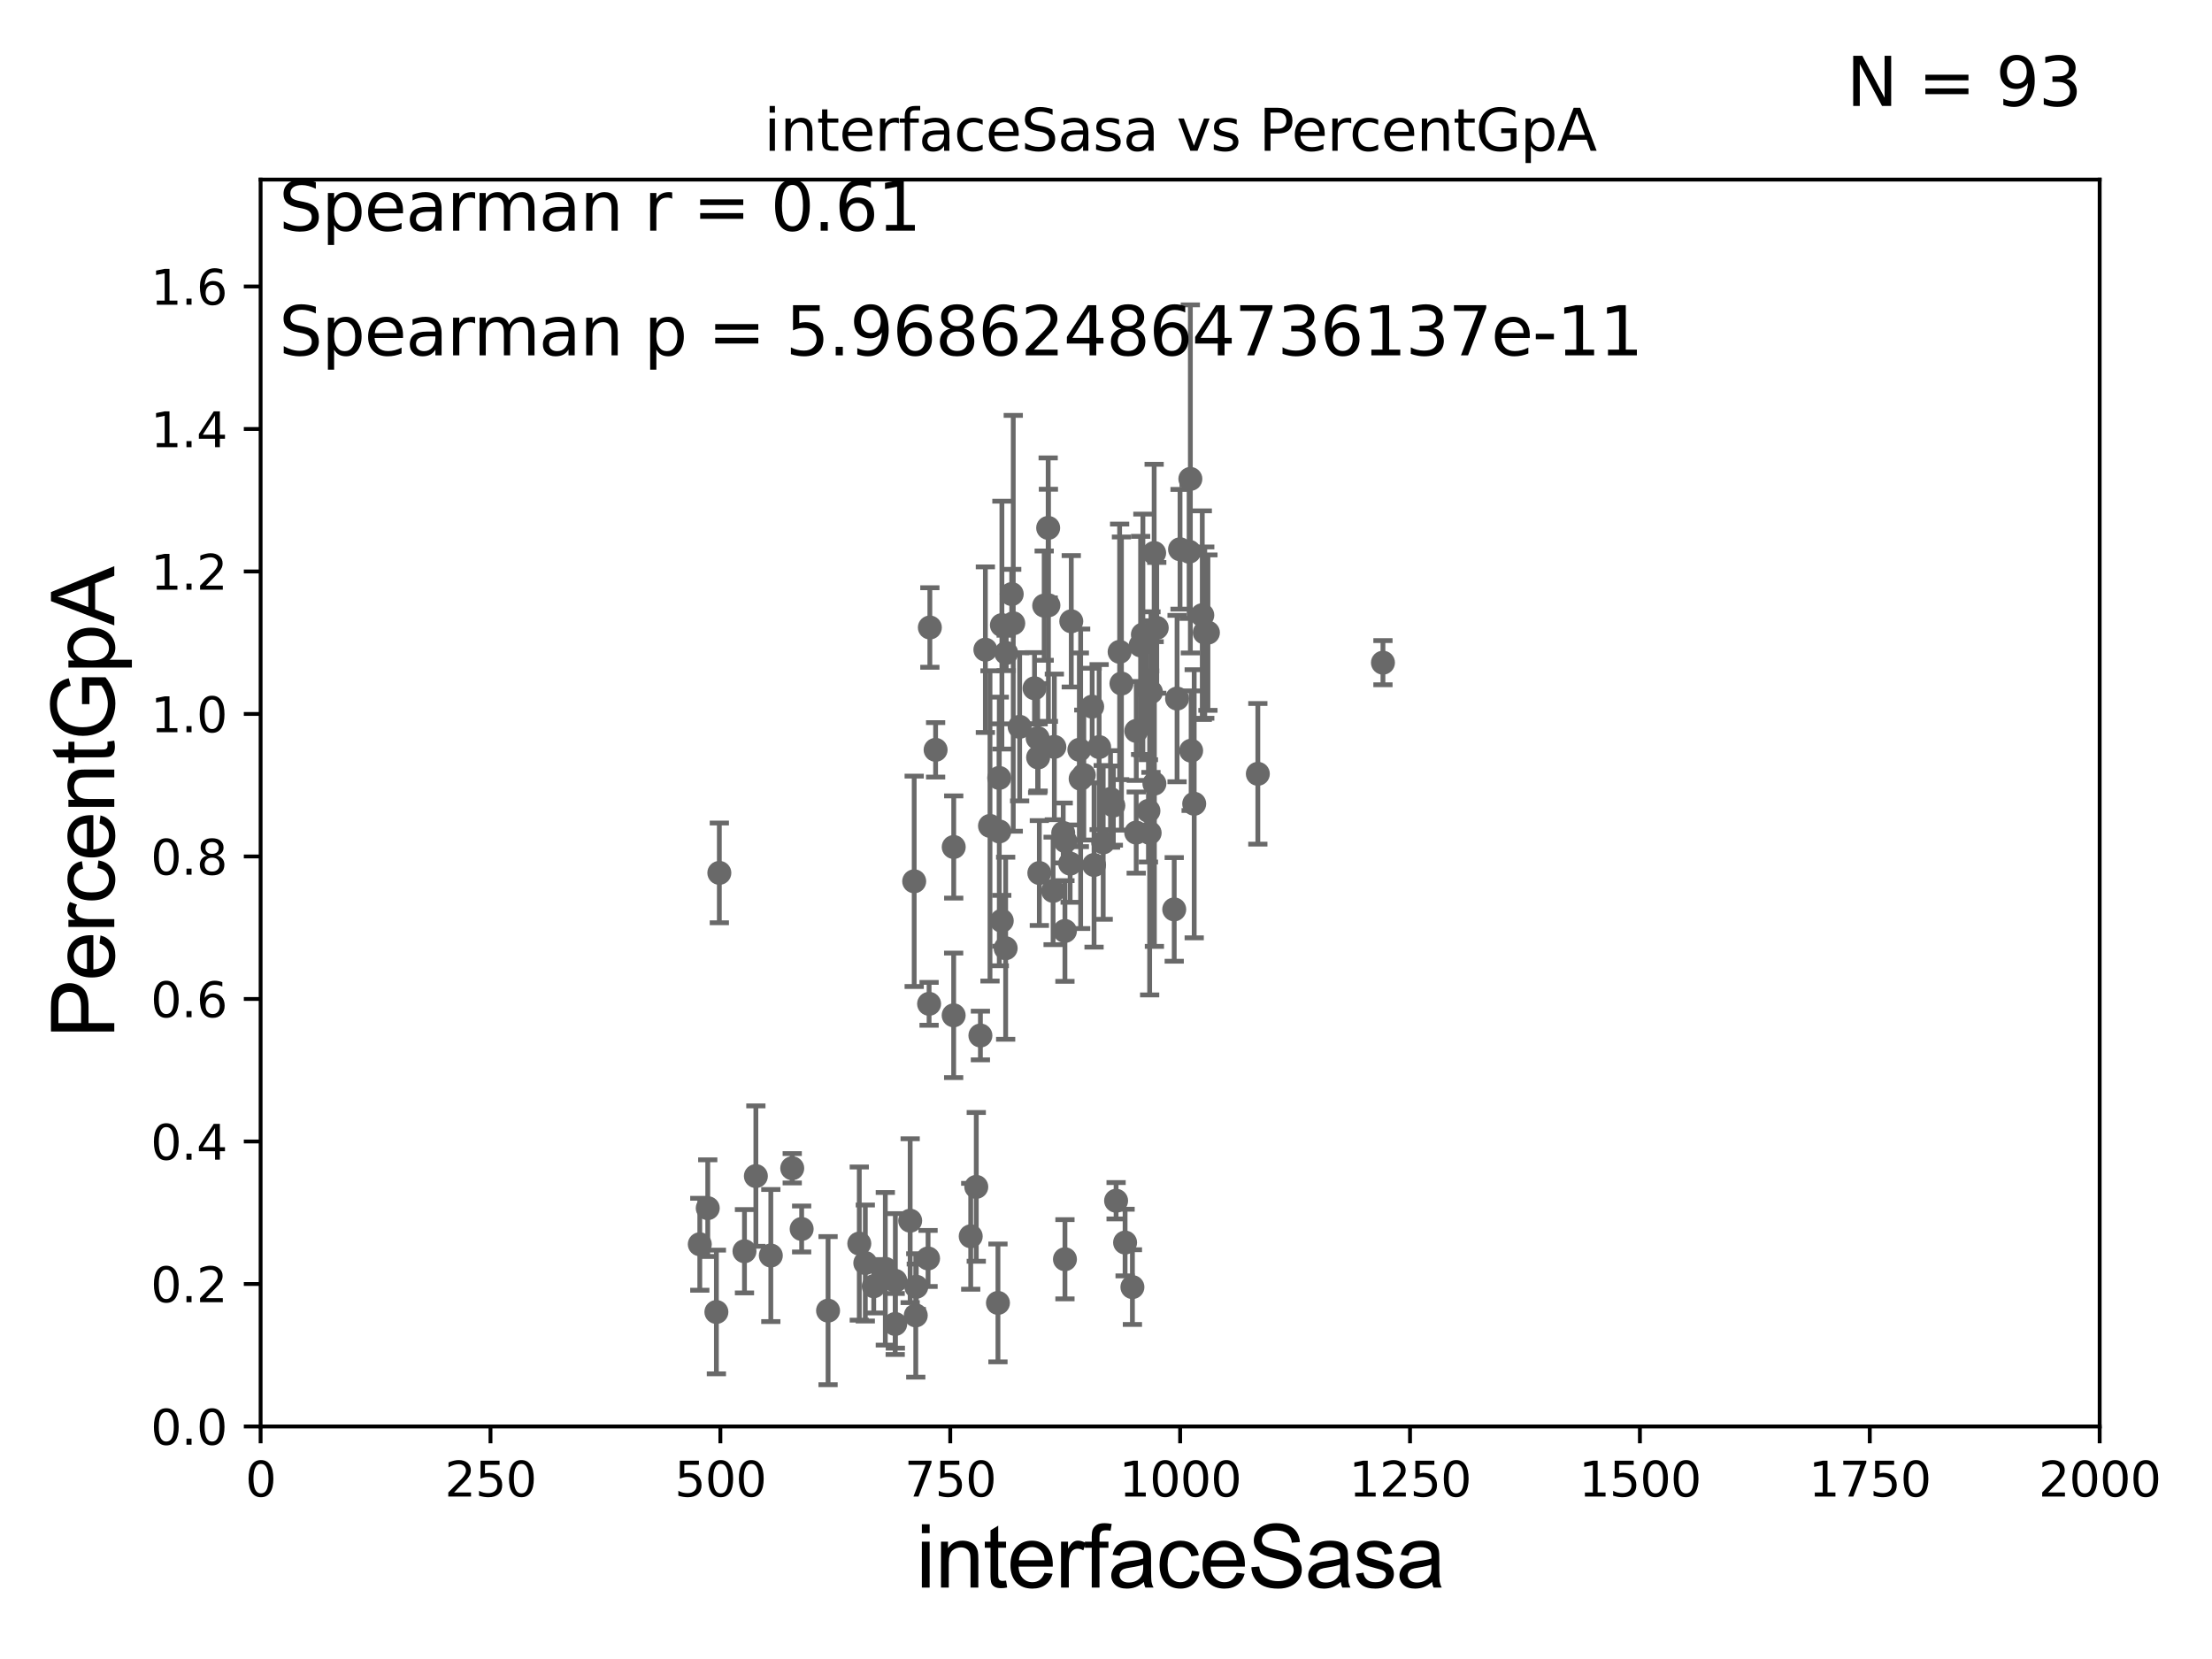<?xml version="1.0" encoding="utf-8" standalone="no"?>
<!DOCTYPE svg PUBLIC "-//W3C//DTD SVG 1.1//EN"
  "http://www.w3.org/Graphics/SVG/1.1/DTD/svg11.dtd">
<svg xmlns:xlink="http://www.w3.org/1999/xlink" width="460.8pt" height="345.6pt" viewBox="0 0 460.8 345.6" xmlns="http://www.w3.org/2000/svg" version="1.1">
 <defs>
  <style type="text/css">*{stroke-linejoin: round; stroke-linecap: butt}</style>
 </defs>
 <g id="figure_1">
  <g id="patch_1">
   <path d="M 0 345.6 
L 460.8 345.6 
L 460.8 0 
L 0 0 
z
" style="fill: #ffffff"/>
  </g>
  <g id="axes_1">
   <g id="patch_2">
    <path d="M 54.29 297.16 
L 437.4 297.16 
L 437.4 37.411 
L 54.29 37.411 
z
" style="fill: #ffffff"/>
   </g>
   <g id="PathCollection_1">
    <defs>
     <path id="mf4c170fe6d" d="M 0 1.118 
C 0.297 1.118 0.581 1 0.791 0.791 
C 1 0.581 1.118 0.297 1.118 0 
C 1.118 -0.297 1 -0.581 0.791 -0.791 
C 0.581 -1 0.297 -1.118 0 -1.118 
C -0.297 -1.118 -0.581 -1 -0.791 -0.791 
C -1 -0.581 -1.118 -0.297 -1.118 0 
C -1.118 0.297 -1 0.581 -0.791 0.791 
C -0.581 1 -0.297 1.118 0 1.118 
z
" style="stroke: #696969"/>
    </defs>
    <g clip-path="url(#p9bba349648)">
     <use xlink:href="#mf4c170fe6d" x="238.884" y="143.379" style="fill: #696969; stroke: #696969"/>
     <use xlink:href="#mf4c170fe6d" x="205.272" y="135.341" style="fill: #696969; stroke: #696969"/>
     <use xlink:href="#mf4c170fe6d" x="207.892" y="271.421" style="fill: #696969; stroke: #696969"/>
     <use xlink:href="#mf4c170fe6d" x="229.818" y="175.487" style="fill: #696969; stroke: #696969"/>
     <use xlink:href="#mf4c170fe6d" x="145.78" y="259.199" style="fill: #696969; stroke: #696969"/>
     <use xlink:href="#mf4c170fe6d" x="235.903" y="268.127" style="fill: #696969; stroke: #696969"/>
     <use xlink:href="#mf4c170fe6d" x="232.503" y="250.135" style="fill: #696969; stroke: #696969"/>
     <use xlink:href="#mf4c170fe6d" x="221.849" y="262.321" style="fill: #696969; stroke: #696969"/>
     <use xlink:href="#mf4c170fe6d" x="221.845" y="193.938" style="fill: #696969; stroke: #696969"/>
     <use xlink:href="#mf4c170fe6d" x="224.849" y="156.194" style="fill: #696969; stroke: #696969"/>
     <use xlink:href="#mf4c170fe6d" x="193.706" y="130.72" style="fill: #696969; stroke: #696969"/>
     <use xlink:href="#mf4c170fe6d" x="190.443" y="183.593" style="fill: #696969; stroke: #696969"/>
     <use xlink:href="#mf4c170fe6d" x="222.929" y="179.908" style="fill: #696969; stroke: #696969"/>
     <use xlink:href="#mf4c170fe6d" x="239.493" y="173.512" style="fill: #696969; stroke: #696969"/>
     <use xlink:href="#mf4c170fe6d" x="203.375" y="247.249" style="fill: #696969; stroke: #696969"/>
     <use xlink:href="#mf4c170fe6d" x="208.683" y="191.818" style="fill: #696969; stroke: #696969"/>
     <use xlink:href="#mf4c170fe6d" x="206.235" y="172.053" style="fill: #696969; stroke: #696969"/>
     <use xlink:href="#mf4c170fe6d" x="209.497" y="197.533" style="fill: #696969; stroke: #696969"/>
     <use xlink:href="#mf4c170fe6d" x="209.61" y="136.023" style="fill: #696969; stroke: #696969"/>
     <use xlink:href="#mf4c170fe6d" x="211.08" y="129.845" style="fill: #696969; stroke: #696969"/>
     <use xlink:href="#mf4c170fe6d" x="193.332" y="262.158" style="fill: #696969; stroke: #696969"/>
     <use xlink:href="#mf4c170fe6d" x="216.261" y="157.789" style="fill: #696969; stroke: #696969"/>
     <use xlink:href="#mf4c170fe6d" x="190.771" y="274.025" style="fill: #696969; stroke: #696969"/>
     <use xlink:href="#mf4c170fe6d" x="190.882" y="268.053" style="fill: #696969; stroke: #696969"/>
     <use xlink:href="#mf4c170fe6d" x="212.411" y="151.409" style="fill: #696969; stroke: #696969"/>
     <use xlink:href="#mf4c170fe6d" x="160.576" y="261.55" style="fill: #696969; stroke: #696969"/>
     <use xlink:href="#mf4c170fe6d" x="157.462" y="245.001" style="fill: #696969; stroke: #696969"/>
     <use xlink:href="#mf4c170fe6d" x="155.088" y="260.657" style="fill: #696969; stroke: #696969"/>
     <use xlink:href="#mf4c170fe6d" x="149.238" y="273.313" style="fill: #696969; stroke: #696969"/>
     <use xlink:href="#mf4c170fe6d" x="147.437" y="251.681" style="fill: #696969; stroke: #696969"/>
     <use xlink:href="#mf4c170fe6d" x="172.501" y="273.033" style="fill: #696969; stroke: #696969"/>
     <use xlink:href="#mf4c170fe6d" x="184.429" y="264.317" style="fill: #696969; stroke: #696969"/>
     <use xlink:href="#mf4c170fe6d" x="180.258" y="263.108" style="fill: #696969; stroke: #696969"/>
     <use xlink:href="#mf4c170fe6d" x="217.524" y="126.165" style="fill: #696969; stroke: #696969"/>
     <use xlink:href="#mf4c170fe6d" x="166.999" y="256.02" style="fill: #696969; stroke: #696969"/>
     <use xlink:href="#mf4c170fe6d" x="165.036" y="243.366" style="fill: #696969; stroke: #696969"/>
     <use xlink:href="#mf4c170fe6d" x="149.851" y="181.837" style="fill: #696969; stroke: #696969"/>
     <use xlink:href="#mf4c170fe6d" x="189.604" y="254.293" style="fill: #696969; stroke: #696969"/>
     <use xlink:href="#mf4c170fe6d" x="179.006" y="259.058" style="fill: #696969; stroke: #696969"/>
     <use xlink:href="#mf4c170fe6d" x="186.486" y="275.812" style="fill: #696969; stroke: #696969"/>
     <use xlink:href="#mf4c170fe6d" x="202.218" y="257.542" style="fill: #696969; stroke: #696969"/>
     <use xlink:href="#mf4c170fe6d" x="231.342" y="166.435" style="fill: #696969; stroke: #696969"/>
     <use xlink:href="#mf4c170fe6d" x="182.017" y="267.951" style="fill: #696969; stroke: #696969"/>
     <use xlink:href="#mf4c170fe6d" x="193.547" y="209.115" style="fill: #696969; stroke: #696969"/>
     <use xlink:href="#mf4c170fe6d" x="186.52" y="266.829" style="fill: #696969; stroke: #696969"/>
     <use xlink:href="#mf4c170fe6d" x="234.377" y="258.846" style="fill: #696969; stroke: #696969"/>
     <use xlink:href="#mf4c170fe6d" x="208.153" y="162.059" style="fill: #696969; stroke: #696969"/>
     <use xlink:href="#mf4c170fe6d" x="194.905" y="156.205" style="fill: #696969; stroke: #696969"/>
     <use xlink:href="#mf4c170fe6d" x="233.618" y="142.396" style="fill: #696969; stroke: #696969"/>
     <use xlink:href="#mf4c170fe6d" x="228.971" y="155.633" style="fill: #696969; stroke: #696969"/>
     <use xlink:href="#mf4c170fe6d" x="233.239" y="135.793" style="fill: #696969; stroke: #696969"/>
     <use xlink:href="#mf4c170fe6d" x="251.634" y="131.79" style="fill: #696969; stroke: #696969"/>
     <use xlink:href="#mf4c170fe6d" x="239.765" y="144.177" style="fill: #696969; stroke: #696969"/>
     <use xlink:href="#mf4c170fe6d" x="240.43" y="115.196" style="fill: #696969; stroke: #696969"/>
     <use xlink:href="#mf4c170fe6d" x="250.973" y="131.784" style="fill: #696969; stroke: #696969"/>
     <use xlink:href="#mf4c170fe6d" x="248.776" y="167.44" style="fill: #696969; stroke: #696969"/>
     <use xlink:href="#mf4c170fe6d" x="245.205" y="145.526" style="fill: #696969; stroke: #696969"/>
     <use xlink:href="#mf4c170fe6d" x="236.694" y="173.439" style="fill: #696969; stroke: #696969"/>
     <use xlink:href="#mf4c170fe6d" x="227.912" y="180.191" style="fill: #696969; stroke: #696969"/>
     <use xlink:href="#mf4c170fe6d" x="218.353" y="109.972" style="fill: #696969; stroke: #696969"/>
     <use xlink:href="#mf4c170fe6d" x="247.716" y="114.931" style="fill: #696969; stroke: #696969"/>
     <use xlink:href="#mf4c170fe6d" x="248.136" y="156.382" style="fill: #696969; stroke: #696969"/>
     <use xlink:href="#mf4c170fe6d" x="215.51" y="143.381" style="fill: #696969; stroke: #696969"/>
     <use xlink:href="#mf4c170fe6d" x="250.458" y="128.148" style="fill: #696969; stroke: #696969"/>
     <use xlink:href="#mf4c170fe6d" x="262.031" y="161.202" style="fill: #696969; stroke: #696969"/>
     <use xlink:href="#mf4c170fe6d" x="238.085" y="132.192" style="fill: #696969; stroke: #696969"/>
     <use xlink:href="#mf4c170fe6d" x="240.483" y="163.235" style="fill: #696969; stroke: #696969"/>
     <use xlink:href="#mf4c170fe6d" x="225.119" y="162.23" style="fill: #696969; stroke: #696969"/>
     <use xlink:href="#mf4c170fe6d" x="236.708" y="152.266" style="fill: #696969; stroke: #696969"/>
     <use xlink:href="#mf4c170fe6d" x="247.973" y="99.765" style="fill: #696969; stroke: #696969"/>
     <use xlink:href="#mf4c170fe6d" x="244.613" y="189.444" style="fill: #696969; stroke: #696969"/>
     <use xlink:href="#mf4c170fe6d" x="239.24" y="168.917" style="fill: #696969; stroke: #696969"/>
     <use xlink:href="#mf4c170fe6d" x="231.93" y="167.814" style="fill: #696969; stroke: #696969"/>
     <use xlink:href="#mf4c170fe6d" x="210.76" y="123.755" style="fill: #696969; stroke: #696969"/>
     <use xlink:href="#mf4c170fe6d" x="219.38" y="185.593" style="fill: #696969; stroke: #696969"/>
     <use xlink:href="#mf4c170fe6d" x="221.939" y="175.238" style="fill: #696969; stroke: #696969"/>
     <use xlink:href="#mf4c170fe6d" x="223.165" y="129.427" style="fill: #696969; stroke: #696969"/>
     <use xlink:href="#mf4c170fe6d" x="216.162" y="153.76" style="fill: #696969; stroke: #696969"/>
     <use xlink:href="#mf4c170fe6d" x="237.61" y="134.451" style="fill: #696969; stroke: #696969"/>
     <use xlink:href="#mf4c170fe6d" x="218.403" y="126.093" style="fill: #696969; stroke: #696969"/>
     <use xlink:href="#mf4c170fe6d" x="225.774" y="161.454" style="fill: #696969; stroke: #696969"/>
     <use xlink:href="#mf4c170fe6d" x="204.237" y="215.715" style="fill: #696969; stroke: #696969"/>
     <use xlink:href="#mf4c170fe6d" x="208.168" y="173.206" style="fill: #696969; stroke: #696969"/>
     <use xlink:href="#mf4c170fe6d" x="245.824" y="114.422" style="fill: #696969; stroke: #696969"/>
     <use xlink:href="#mf4c170fe6d" x="219.64" y="155.588" style="fill: #696969; stroke: #696969"/>
     <use xlink:href="#mf4c170fe6d" x="288.094" y="138.048" style="fill: #696969; stroke: #696969"/>
     <use xlink:href="#mf4c170fe6d" x="227.519" y="147.21" style="fill: #696969; stroke: #696969"/>
     <use xlink:href="#mf4c170fe6d" x="208.716" y="130.224" style="fill: #696969; stroke: #696969"/>
     <use xlink:href="#mf4c170fe6d" x="198.665" y="211.513" style="fill: #696969; stroke: #696969"/>
     <use xlink:href="#mf4c170fe6d" x="221.489" y="173.521" style="fill: #696969; stroke: #696969"/>
     <use xlink:href="#mf4c170fe6d" x="240.972" y="130.79" style="fill: #696969; stroke: #696969"/>
     <use xlink:href="#mf4c170fe6d" x="198.678" y="176.448" style="fill: #696969; stroke: #696969"/>
     <use xlink:href="#mf4c170fe6d" x="216.514" y="181.867" style="fill: #696969; stroke: #696969"/>
    </g>
   </g>
   <g id="matplotlib.axis_1">
    <g id="xtick_1">
     <g id="line2d_1">
      <defs>
       <path id="mc272a882eb" d="M 0 0 
L 0 3.5 
" style="stroke: #000000; stroke-width: 0.8"/>
      </defs>
      <g>
       <use xlink:href="#mc272a882eb" x="54.29" y="297.16" style="stroke: #000000; stroke-width: 0.8"/>
      </g>
     </g>
     <g id="text_1">
      <!-- 0 -->
      <g transform="translate(51.109 311.758)scale(0.1 -0.1)">
       <defs>
        <path id="DejaVuSans-30" d="M 2034 4250 
Q 1547 4250 1301 3770 
Q 1056 3291 1056 2328 
Q 1056 1369 1301 889 
Q 1547 409 2034 409 
Q 2525 409 2770 889 
Q 3016 1369 3016 2328 
Q 3016 3291 2770 3770 
Q 2525 4250 2034 4250 
z
M 2034 4750 
Q 2819 4750 3233 4129 
Q 3647 3509 3647 2328 
Q 3647 1150 3233 529 
Q 2819 -91 2034 -91 
Q 1250 -91 836 529 
Q 422 1150 422 2328 
Q 422 3509 836 4129 
Q 1250 4750 2034 4750 
z
" transform="scale(0.016)"/>
       </defs>
       <use xlink:href="#DejaVuSans-30"/>
      </g>
     </g>
    </g>
    <g id="xtick_2">
     <g id="line2d_2">
      <g>
       <use xlink:href="#mc272a882eb" x="102.179" y="297.16" style="stroke: #000000; stroke-width: 0.8"/>
      </g>
     </g>
     <g id="text_2">
      <!-- 250 -->
      <g transform="translate(92.635 311.758)scale(0.1 -0.1)">
       <defs>
        <path id="DejaVuSans-32" d="M 1228 531 
L 3431 531 
L 3431 0 
L 469 0 
L 469 531 
Q 828 903 1448 1529 
Q 2069 2156 2228 2338 
Q 2531 2678 2651 2914 
Q 2772 3150 2772 3378 
Q 2772 3750 2511 3984 
Q 2250 4219 1831 4219 
Q 1534 4219 1204 4116 
Q 875 4013 500 3803 
L 500 4441 
Q 881 4594 1212 4672 
Q 1544 4750 1819 4750 
Q 2544 4750 2975 4387 
Q 3406 4025 3406 3419 
Q 3406 3131 3298 2873 
Q 3191 2616 2906 2266 
Q 2828 2175 2409 1742 
Q 1991 1309 1228 531 
z
" transform="scale(0.016)"/>
        <path id="DejaVuSans-35" d="M 691 4666 
L 3169 4666 
L 3169 4134 
L 1269 4134 
L 1269 2991 
Q 1406 3038 1543 3061 
Q 1681 3084 1819 3084 
Q 2600 3084 3056 2656 
Q 3513 2228 3513 1497 
Q 3513 744 3044 326 
Q 2575 -91 1722 -91 
Q 1428 -91 1123 -41 
Q 819 9 494 109 
L 494 744 
Q 775 591 1075 516 
Q 1375 441 1709 441 
Q 2250 441 2565 725 
Q 2881 1009 2881 1497 
Q 2881 1984 2565 2268 
Q 2250 2553 1709 2553 
Q 1456 2553 1204 2497 
Q 953 2441 691 2322 
L 691 4666 
z
" transform="scale(0.016)"/>
       </defs>
       <use xlink:href="#DejaVuSans-32"/>
       <use xlink:href="#DejaVuSans-35" x="63.623"/>
       <use xlink:href="#DejaVuSans-30" x="127.246"/>
      </g>
     </g>
    </g>
    <g id="xtick_3">
     <g id="line2d_3">
      <g>
       <use xlink:href="#mc272a882eb" x="150.067" y="297.16" style="stroke: #000000; stroke-width: 0.8"/>
      </g>
     </g>
     <g id="text_3">
      <!-- 500 -->
      <g transform="translate(140.524 311.758)scale(0.1 -0.1)">
       <use xlink:href="#DejaVuSans-35"/>
       <use xlink:href="#DejaVuSans-30" x="63.623"/>
       <use xlink:href="#DejaVuSans-30" x="127.246"/>
      </g>
     </g>
    </g>
    <g id="xtick_4">
     <g id="line2d_4">
      <g>
       <use xlink:href="#mc272a882eb" x="197.956" y="297.16" style="stroke: #000000; stroke-width: 0.8"/>
      </g>
     </g>
     <g id="text_4">
      <!-- 750 -->
      <g transform="translate(188.412 311.758)scale(0.1 -0.1)">
       <defs>
        <path id="DejaVuSans-37" d="M 525 4666 
L 3525 4666 
L 3525 4397 
L 1831 0 
L 1172 0 
L 2766 4134 
L 525 4134 
L 525 4666 
z
" transform="scale(0.016)"/>
       </defs>
       <use xlink:href="#DejaVuSans-37"/>
       <use xlink:href="#DejaVuSans-35" x="63.623"/>
       <use xlink:href="#DejaVuSans-30" x="127.246"/>
      </g>
     </g>
    </g>
    <g id="xtick_5">
     <g id="line2d_5">
      <g>
       <use xlink:href="#mc272a882eb" x="245.845" y="297.16" style="stroke: #000000; stroke-width: 0.8"/>
      </g>
     </g>
     <g id="text_5">
      <!-- 1000 -->
      <g transform="translate(233.12 311.758)scale(0.1 -0.1)">
       <defs>
        <path id="DejaVuSans-31" d="M 794 531 
L 1825 531 
L 1825 4091 
L 703 3866 
L 703 4441 
L 1819 4666 
L 2450 4666 
L 2450 531 
L 3481 531 
L 3481 0 
L 794 0 
L 794 531 
z
" transform="scale(0.016)"/>
       </defs>
       <use xlink:href="#DejaVuSans-31"/>
       <use xlink:href="#DejaVuSans-30" x="63.623"/>
       <use xlink:href="#DejaVuSans-30" x="127.246"/>
       <use xlink:href="#DejaVuSans-30" x="190.869"/>
      </g>
     </g>
    </g>
    <g id="xtick_6">
     <g id="line2d_6">
      <g>
       <use xlink:href="#mc272a882eb" x="293.734" y="297.16" style="stroke: #000000; stroke-width: 0.8"/>
      </g>
     </g>
     <g id="text_6">
      <!-- 1250 -->
      <g transform="translate(281.009 311.758)scale(0.1 -0.1)">
       <use xlink:href="#DejaVuSans-31"/>
       <use xlink:href="#DejaVuSans-32" x="63.623"/>
       <use xlink:href="#DejaVuSans-35" x="127.246"/>
       <use xlink:href="#DejaVuSans-30" x="190.869"/>
      </g>
     </g>
    </g>
    <g id="xtick_7">
     <g id="line2d_7">
      <g>
       <use xlink:href="#mc272a882eb" x="341.623" y="297.16" style="stroke: #000000; stroke-width: 0.8"/>
      </g>
     </g>
     <g id="text_7">
      <!-- 1500 -->
      <g transform="translate(328.897 311.758)scale(0.1 -0.1)">
       <use xlink:href="#DejaVuSans-31"/>
       <use xlink:href="#DejaVuSans-35" x="63.623"/>
       <use xlink:href="#DejaVuSans-30" x="127.246"/>
       <use xlink:href="#DejaVuSans-30" x="190.869"/>
      </g>
     </g>
    </g>
    <g id="xtick_8">
     <g id="line2d_8">
      <g>
       <use xlink:href="#mc272a882eb" x="389.511" y="297.16" style="stroke: #000000; stroke-width: 0.8"/>
      </g>
     </g>
     <g id="text_8">
      <!-- 1750 -->
      <g transform="translate(376.786 311.758)scale(0.1 -0.1)">
       <use xlink:href="#DejaVuSans-31"/>
       <use xlink:href="#DejaVuSans-37" x="63.623"/>
       <use xlink:href="#DejaVuSans-35" x="127.246"/>
       <use xlink:href="#DejaVuSans-30" x="190.869"/>
      </g>
     </g>
    </g>
    <g id="xtick_9">
     <g id="line2d_9">
      <g>
       <use xlink:href="#mc272a882eb" x="437.4" y="297.16" style="stroke: #000000; stroke-width: 0.8"/>
      </g>
     </g>
     <g id="text_9">
      <!-- 2000 -->
      <g transform="translate(424.675 311.758)scale(0.1 -0.1)">
       <use xlink:href="#DejaVuSans-32"/>
       <use xlink:href="#DejaVuSans-30" x="63.623"/>
       <use xlink:href="#DejaVuSans-30" x="127.246"/>
       <use xlink:href="#DejaVuSans-30" x="190.869"/>
      </g>
     </g>
    </g>
    <g id="text_10">
     <!-- interfaceSasa -->
     <g transform="translate(190.816 330.722)scale(0.18 -0.18)">
      <defs>
       <path id="ArialMT-69" d="M 425 3934 
L 425 4581 
L 988 4581 
L 988 3934 
L 425 3934 
z
M 425 0 
L 425 3319 
L 988 3319 
L 988 0 
L 425 0 
z
" transform="scale(0.016)"/>
       <path id="ArialMT-6e" d="M 422 0 
L 422 3319 
L 928 3319 
L 928 2847 
Q 1294 3394 1984 3394 
Q 2284 3394 2536 3286 
Q 2788 3178 2913 3003 
Q 3038 2828 3088 2588 
Q 3119 2431 3119 2041 
L 3119 0 
L 2556 0 
L 2556 2019 
Q 2556 2363 2490 2533 
Q 2425 2703 2258 2804 
Q 2091 2906 1866 2906 
Q 1506 2906 1245 2678 
Q 984 2450 984 1813 
L 984 0 
L 422 0 
z
" transform="scale(0.016)"/>
       <path id="ArialMT-74" d="M 1650 503 
L 1731 6 
Q 1494 -44 1306 -44 
Q 1000 -44 831 53 
Q 663 150 594 308 
Q 525 466 525 972 
L 525 2881 
L 113 2881 
L 113 3319 
L 525 3319 
L 525 4141 
L 1084 4478 
L 1084 3319 
L 1650 3319 
L 1650 2881 
L 1084 2881 
L 1084 941 
Q 1084 700 1114 631 
Q 1144 563 1211 522 
Q 1278 481 1403 481 
Q 1497 481 1650 503 
z
" transform="scale(0.016)"/>
       <path id="ArialMT-65" d="M 2694 1069 
L 3275 997 
Q 3138 488 2766 206 
Q 2394 -75 1816 -75 
Q 1088 -75 661 373 
Q 234 822 234 1631 
Q 234 2469 665 2931 
Q 1097 3394 1784 3394 
Q 2450 3394 2872 2941 
Q 3294 2488 3294 1666 
Q 3294 1616 3291 1516 
L 816 1516 
Q 847 969 1125 678 
Q 1403 388 1819 388 
Q 2128 388 2347 550 
Q 2566 713 2694 1069 
z
M 847 1978 
L 2700 1978 
Q 2663 2397 2488 2606 
Q 2219 2931 1791 2931 
Q 1403 2931 1139 2672 
Q 875 2413 847 1978 
z
" transform="scale(0.016)"/>
       <path id="ArialMT-72" d="M 416 0 
L 416 3319 
L 922 3319 
L 922 2816 
Q 1116 3169 1280 3281 
Q 1444 3394 1641 3394 
Q 1925 3394 2219 3213 
L 2025 2691 
Q 1819 2813 1613 2813 
Q 1428 2813 1281 2702 
Q 1134 2591 1072 2394 
Q 978 2094 978 1738 
L 978 0 
L 416 0 
z
" transform="scale(0.016)"/>
       <path id="ArialMT-66" d="M 556 0 
L 556 2881 
L 59 2881 
L 59 3319 
L 556 3319 
L 556 3672 
Q 556 4006 616 4169 
Q 697 4388 901 4523 
Q 1106 4659 1475 4659 
Q 1713 4659 2000 4603 
L 1916 4113 
Q 1741 4144 1584 4144 
Q 1328 4144 1222 4034 
Q 1116 3925 1116 3625 
L 1116 3319 
L 1763 3319 
L 1763 2881 
L 1116 2881 
L 1116 0 
L 556 0 
z
" transform="scale(0.016)"/>
       <path id="ArialMT-61" d="M 2588 409 
Q 2275 144 1986 34 
Q 1697 -75 1366 -75 
Q 819 -75 525 192 
Q 231 459 231 875 
Q 231 1119 342 1320 
Q 453 1522 633 1644 
Q 813 1766 1038 1828 
Q 1203 1872 1538 1913 
Q 2219 1994 2541 2106 
Q 2544 2222 2544 2253 
Q 2544 2597 2384 2738 
Q 2169 2928 1744 2928 
Q 1347 2928 1158 2789 
Q 969 2650 878 2297 
L 328 2372 
Q 403 2725 575 2942 
Q 747 3159 1072 3276 
Q 1397 3394 1825 3394 
Q 2250 3394 2515 3294 
Q 2781 3194 2906 3042 
Q 3031 2891 3081 2659 
Q 3109 2516 3109 2141 
L 3109 1391 
Q 3109 606 3145 398 
Q 3181 191 3288 0 
L 2700 0 
Q 2613 175 2588 409 
z
M 2541 1666 
Q 2234 1541 1622 1453 
Q 1275 1403 1131 1340 
Q 988 1278 909 1158 
Q 831 1038 831 891 
Q 831 666 1001 516 
Q 1172 366 1500 366 
Q 1825 366 2078 508 
Q 2331 650 2450 897 
Q 2541 1088 2541 1459 
L 2541 1666 
z
" transform="scale(0.016)"/>
       <path id="ArialMT-63" d="M 2588 1216 
L 3141 1144 
Q 3050 572 2676 248 
Q 2303 -75 1759 -75 
Q 1078 -75 664 370 
Q 250 816 250 1647 
Q 250 2184 428 2587 
Q 606 2991 970 3192 
Q 1334 3394 1763 3394 
Q 2303 3394 2647 3120 
Q 2991 2847 3088 2344 
L 2541 2259 
Q 2463 2594 2264 2762 
Q 2066 2931 1784 2931 
Q 1359 2931 1093 2626 
Q 828 2322 828 1663 
Q 828 994 1084 691 
Q 1341 388 1753 388 
Q 2084 388 2306 591 
Q 2528 794 2588 1216 
z
" transform="scale(0.016)"/>
       <path id="ArialMT-53" d="M 288 1472 
L 859 1522 
Q 900 1178 1048 958 
Q 1197 738 1509 602 
Q 1822 466 2213 466 
Q 2559 466 2825 569 
Q 3091 672 3220 851 
Q 3350 1031 3350 1244 
Q 3350 1459 3225 1620 
Q 3100 1781 2813 1891 
Q 2628 1963 1997 2114 
Q 1366 2266 1113 2400 
Q 784 2572 623 2826 
Q 463 3081 463 3397 
Q 463 3744 659 4045 
Q 856 4347 1234 4503 
Q 1613 4659 2075 4659 
Q 2584 4659 2973 4495 
Q 3363 4331 3572 4012 
Q 3781 3694 3797 3291 
L 3216 3247 
Q 3169 3681 2898 3903 
Q 2628 4125 2100 4125 
Q 1550 4125 1298 3923 
Q 1047 3722 1047 3438 
Q 1047 3191 1225 3031 
Q 1400 2872 2139 2705 
Q 2878 2538 3153 2413 
Q 3553 2228 3743 1945 
Q 3934 1663 3934 1294 
Q 3934 928 3725 604 
Q 3516 281 3123 101 
Q 2731 -78 2241 -78 
Q 1619 -78 1198 103 
Q 778 284 539 648 
Q 300 1013 288 1472 
z
" transform="scale(0.016)"/>
       <path id="ArialMT-73" d="M 197 991 
L 753 1078 
Q 800 744 1014 566 
Q 1228 388 1613 388 
Q 2000 388 2187 545 
Q 2375 703 2375 916 
Q 2375 1106 2209 1216 
Q 2094 1291 1634 1406 
Q 1016 1563 777 1677 
Q 538 1791 414 1992 
Q 291 2194 291 2438 
Q 291 2659 392 2848 
Q 494 3038 669 3163 
Q 800 3259 1026 3326 
Q 1253 3394 1513 3394 
Q 1903 3394 2198 3281 
Q 2494 3169 2634 2976 
Q 2775 2784 2828 2463 
L 2278 2388 
Q 2241 2644 2061 2787 
Q 1881 2931 1553 2931 
Q 1166 2931 1000 2803 
Q 834 2675 834 2503 
Q 834 2394 903 2306 
Q 972 2216 1119 2156 
Q 1203 2125 1616 2013 
Q 2213 1853 2448 1751 
Q 2684 1650 2818 1456 
Q 2953 1263 2953 975 
Q 2953 694 2789 445 
Q 2625 197 2315 61 
Q 2006 -75 1616 -75 
Q 969 -75 630 194 
Q 291 463 197 991 
z
" transform="scale(0.016)"/>
      </defs>
      <use xlink:href="#ArialMT-69"/>
      <use xlink:href="#ArialMT-6e" x="22.217"/>
      <use xlink:href="#ArialMT-74" x="77.832"/>
      <use xlink:href="#ArialMT-65" x="105.615"/>
      <use xlink:href="#ArialMT-72" x="161.23"/>
      <use xlink:href="#ArialMT-66" x="194.531"/>
      <use xlink:href="#ArialMT-61" x="222.314"/>
      <use xlink:href="#ArialMT-63" x="277.93"/>
      <use xlink:href="#ArialMT-65" x="327.93"/>
      <use xlink:href="#ArialMT-53" x="383.545"/>
      <use xlink:href="#ArialMT-61" x="450.244"/>
      <use xlink:href="#ArialMT-73" x="505.859"/>
      <use xlink:href="#ArialMT-61" x="555.859"/>
     </g>
    </g>
   </g>
   <g id="matplotlib.axis_2">
    <g id="ytick_1">
     <g id="line2d_10">
      <defs>
       <path id="m3ea6aba14e" d="M 0 0 
L -3.5 0 
" style="stroke: #000000; stroke-width: 0.8"/>
      </defs>
      <g>
       <use xlink:href="#m3ea6aba14e" x="54.29" y="297.16" style="stroke: #000000; stroke-width: 0.8"/>
      </g>
     </g>
     <g id="text_11">
      <!-- 0.0 -->
      <g transform="translate(31.387 300.959)scale(0.1 -0.1)">
       <defs>
        <path id="DejaVuSans-2e" d="M 684 794 
L 1344 794 
L 1344 0 
L 684 0 
L 684 794 
z
" transform="scale(0.016)"/>
       </defs>
       <use xlink:href="#DejaVuSans-30"/>
       <use xlink:href="#DejaVuSans-2e" x="63.623"/>
       <use xlink:href="#DejaVuSans-30" x="95.41"/>
      </g>
     </g>
    </g>
    <g id="ytick_2">
     <g id="line2d_11">
      <g>
       <use xlink:href="#m3ea6aba14e" x="54.29" y="267.474" style="stroke: #000000; stroke-width: 0.8"/>
      </g>
     </g>
     <g id="text_12">
      <!-- 0.2 -->
      <g transform="translate(31.387 271.274)scale(0.1 -0.1)">
       <use xlink:href="#DejaVuSans-30"/>
       <use xlink:href="#DejaVuSans-2e" x="63.623"/>
       <use xlink:href="#DejaVuSans-32" x="95.41"/>
      </g>
     </g>
    </g>
    <g id="ytick_3">
     <g id="line2d_12">
      <g>
       <use xlink:href="#m3ea6aba14e" x="54.29" y="237.789" style="stroke: #000000; stroke-width: 0.8"/>
      </g>
     </g>
     <g id="text_13">
      <!-- 0.4 -->
      <g transform="translate(31.387 241.588)scale(0.1 -0.1)">
       <defs>
        <path id="DejaVuSans-34" d="M 2419 4116 
L 825 1625 
L 2419 1625 
L 2419 4116 
z
M 2253 4666 
L 3047 4666 
L 3047 1625 
L 3713 1625 
L 3713 1100 
L 3047 1100 
L 3047 0 
L 2419 0 
L 2419 1100 
L 313 1100 
L 313 1709 
L 2253 4666 
z
" transform="scale(0.016)"/>
       </defs>
       <use xlink:href="#DejaVuSans-30"/>
       <use xlink:href="#DejaVuSans-2e" x="63.623"/>
       <use xlink:href="#DejaVuSans-34" x="95.41"/>
      </g>
     </g>
    </g>
    <g id="ytick_4">
     <g id="line2d_13">
      <g>
       <use xlink:href="#m3ea6aba14e" x="54.29" y="208.103" style="stroke: #000000; stroke-width: 0.8"/>
      </g>
     </g>
     <g id="text_14">
      <!-- 0.6 -->
      <g transform="translate(31.387 211.902)scale(0.1 -0.1)">
       <defs>
        <path id="DejaVuSans-36" d="M 2113 2584 
Q 1688 2584 1439 2293 
Q 1191 2003 1191 1497 
Q 1191 994 1439 701 
Q 1688 409 2113 409 
Q 2538 409 2786 701 
Q 3034 994 3034 1497 
Q 3034 2003 2786 2293 
Q 2538 2584 2113 2584 
z
M 3366 4563 
L 3366 3988 
Q 3128 4100 2886 4159 
Q 2644 4219 2406 4219 
Q 1781 4219 1451 3797 
Q 1122 3375 1075 2522 
Q 1259 2794 1537 2939 
Q 1816 3084 2150 3084 
Q 2853 3084 3261 2657 
Q 3669 2231 3669 1497 
Q 3669 778 3244 343 
Q 2819 -91 2113 -91 
Q 1303 -91 875 529 
Q 447 1150 447 2328 
Q 447 3434 972 4092 
Q 1497 4750 2381 4750 
Q 2619 4750 2861 4703 
Q 3103 4656 3366 4563 
z
" transform="scale(0.016)"/>
       </defs>
       <use xlink:href="#DejaVuSans-30"/>
       <use xlink:href="#DejaVuSans-2e" x="63.623"/>
       <use xlink:href="#DejaVuSans-36" x="95.41"/>
      </g>
     </g>
    </g>
    <g id="ytick_5">
     <g id="line2d_14">
      <g>
       <use xlink:href="#m3ea6aba14e" x="54.29" y="178.418" style="stroke: #000000; stroke-width: 0.8"/>
      </g>
     </g>
     <g id="text_15">
      <!-- 0.8 -->
      <g transform="translate(31.387 182.217)scale(0.1 -0.1)">
       <defs>
        <path id="DejaVuSans-38" d="M 2034 2216 
Q 1584 2216 1326 1975 
Q 1069 1734 1069 1313 
Q 1069 891 1326 650 
Q 1584 409 2034 409 
Q 2484 409 2743 651 
Q 3003 894 3003 1313 
Q 3003 1734 2745 1975 
Q 2488 2216 2034 2216 
z
M 1403 2484 
Q 997 2584 770 2862 
Q 544 3141 544 3541 
Q 544 4100 942 4425 
Q 1341 4750 2034 4750 
Q 2731 4750 3128 4425 
Q 3525 4100 3525 3541 
Q 3525 3141 3298 2862 
Q 3072 2584 2669 2484 
Q 3125 2378 3379 2068 
Q 3634 1759 3634 1313 
Q 3634 634 3220 271 
Q 2806 -91 2034 -91 
Q 1263 -91 848 271 
Q 434 634 434 1313 
Q 434 1759 690 2068 
Q 947 2378 1403 2484 
z
M 1172 3481 
Q 1172 3119 1398 2916 
Q 1625 2713 2034 2713 
Q 2441 2713 2670 2916 
Q 2900 3119 2900 3481 
Q 2900 3844 2670 4047 
Q 2441 4250 2034 4250 
Q 1625 4250 1398 4047 
Q 1172 3844 1172 3481 
z
" transform="scale(0.016)"/>
       </defs>
       <use xlink:href="#DejaVuSans-30"/>
       <use xlink:href="#DejaVuSans-2e" x="63.623"/>
       <use xlink:href="#DejaVuSans-38" x="95.41"/>
      </g>
     </g>
    </g>
    <g id="ytick_6">
     <g id="line2d_15">
      <g>
       <use xlink:href="#m3ea6aba14e" x="54.29" y="148.732" style="stroke: #000000; stroke-width: 0.8"/>
      </g>
     </g>
     <g id="text_16">
      <!-- 1.0 -->
      <g transform="translate(31.387 152.531)scale(0.1 -0.1)">
       <use xlink:href="#DejaVuSans-31"/>
       <use xlink:href="#DejaVuSans-2e" x="63.623"/>
       <use xlink:href="#DejaVuSans-30" x="95.41"/>
      </g>
     </g>
    </g>
    <g id="ytick_7">
     <g id="line2d_16">
      <g>
       <use xlink:href="#m3ea6aba14e" x="54.29" y="119.047" style="stroke: #000000; stroke-width: 0.8"/>
      </g>
     </g>
     <g id="text_17">
      <!-- 1.2 -->
      <g transform="translate(31.387 122.846)scale(0.1 -0.1)">
       <use xlink:href="#DejaVuSans-31"/>
       <use xlink:href="#DejaVuSans-2e" x="63.623"/>
       <use xlink:href="#DejaVuSans-32" x="95.41"/>
      </g>
     </g>
    </g>
    <g id="ytick_8">
     <g id="line2d_17">
      <g>
       <use xlink:href="#m3ea6aba14e" x="54.29" y="89.361" style="stroke: #000000; stroke-width: 0.8"/>
      </g>
     </g>
     <g id="text_18">
      <!-- 1.4 -->
      <g transform="translate(31.387 93.16)scale(0.1 -0.1)">
       <use xlink:href="#DejaVuSans-31"/>
       <use xlink:href="#DejaVuSans-2e" x="63.623"/>
       <use xlink:href="#DejaVuSans-34" x="95.41"/>
      </g>
     </g>
    </g>
    <g id="ytick_9">
     <g id="line2d_18">
      <g>
       <use xlink:href="#m3ea6aba14e" x="54.29" y="59.675" style="stroke: #000000; stroke-width: 0.8"/>
      </g>
     </g>
     <g id="text_19">
      <!-- 1.6 -->
      <g transform="translate(31.387 63.475)scale(0.1 -0.1)">
       <use xlink:href="#DejaVuSans-31"/>
       <use xlink:href="#DejaVuSans-2e" x="63.623"/>
       <use xlink:href="#DejaVuSans-36" x="95.41"/>
      </g>
     </g>
    </g>
    <g id="text_20">
     <!-- PercentGpA -->
     <g transform="translate(23.809 216.309)rotate(-90)scale(0.18 -0.18)">
      <defs>
       <path id="ArialMT-50" d="M 494 0 
L 494 4581 
L 2222 4581 
Q 2678 4581 2919 4538 
Q 3256 4481 3484 4323 
Q 3713 4166 3852 3881 
Q 3991 3597 3991 3256 
Q 3991 2672 3619 2267 
Q 3247 1863 2275 1863 
L 1100 1863 
L 1100 0 
L 494 0 
z
M 1100 2403 
L 2284 2403 
Q 2872 2403 3119 2622 
Q 3366 2841 3366 3238 
Q 3366 3525 3220 3729 
Q 3075 3934 2838 4000 
Q 2684 4041 2272 4041 
L 1100 4041 
L 1100 2403 
z
" transform="scale(0.016)"/>
       <path id="ArialMT-47" d="M 2638 1797 
L 2638 2334 
L 4578 2338 
L 4578 638 
Q 4131 281 3656 101 
Q 3181 -78 2681 -78 
Q 2006 -78 1454 211 
Q 903 500 622 1047 
Q 341 1594 341 2269 
Q 341 2938 620 3517 
Q 900 4097 1425 4378 
Q 1950 4659 2634 4659 
Q 3131 4659 3532 4498 
Q 3934 4338 4162 4050 
Q 4391 3763 4509 3300 
L 3963 3150 
Q 3859 3500 3706 3700 
Q 3553 3900 3268 4020 
Q 2984 4141 2638 4141 
Q 2222 4141 1919 4014 
Q 1616 3888 1430 3681 
Q 1244 3475 1141 3228 
Q 966 2803 966 2306 
Q 966 1694 1177 1281 
Q 1388 869 1791 669 
Q 2194 469 2647 469 
Q 3041 469 3416 620 
Q 3791 772 3984 944 
L 3984 1797 
L 2638 1797 
z
" transform="scale(0.016)"/>
       <path id="ArialMT-70" d="M 422 -1272 
L 422 3319 
L 934 3319 
L 934 2888 
Q 1116 3141 1344 3267 
Q 1572 3394 1897 3394 
Q 2322 3394 2647 3175 
Q 2972 2956 3137 2557 
Q 3303 2159 3303 1684 
Q 3303 1175 3120 767 
Q 2938 359 2589 142 
Q 2241 -75 1856 -75 
Q 1575 -75 1351 44 
Q 1128 163 984 344 
L 984 -1272 
L 422 -1272 
z
M 931 1641 
Q 931 1000 1190 694 
Q 1450 388 1819 388 
Q 2194 388 2461 705 
Q 2728 1022 2728 1688 
Q 2728 2322 2467 2637 
Q 2206 2953 1844 2953 
Q 1484 2953 1207 2617 
Q 931 2281 931 1641 
z
" transform="scale(0.016)"/>
       <path id="ArialMT-41" d="M -9 0 
L 1750 4581 
L 2403 4581 
L 4278 0 
L 3588 0 
L 3053 1388 
L 1138 1388 
L 634 0 
L -9 0 
z
M 1313 1881 
L 2866 1881 
L 2388 3150 
Q 2169 3728 2063 4100 
Q 1975 3659 1816 3225 
L 1313 1881 
z
" transform="scale(0.016)"/>
      </defs>
      <use xlink:href="#ArialMT-50"/>
      <use xlink:href="#ArialMT-65" x="66.699"/>
      <use xlink:href="#ArialMT-72" x="122.314"/>
      <use xlink:href="#ArialMT-63" x="155.615"/>
      <use xlink:href="#ArialMT-65" x="205.615"/>
      <use xlink:href="#ArialMT-6e" x="261.23"/>
      <use xlink:href="#ArialMT-74" x="316.846"/>
      <use xlink:href="#ArialMT-47" x="344.629"/>
      <use xlink:href="#ArialMT-70" x="422.412"/>
      <use xlink:href="#ArialMT-41" x="478.027"/>
     </g>
    </g>
   </g>
   <g id="LineCollection_1">
    <path d="M 238.884 151.307 
L 238.884 135.451 
" clip-path="url(#p9bba349648)" style="fill: none; stroke: #696969"/>
    <path d="M 205.272 152.589 
L 205.272 118.093 
" clip-path="url(#p9bba349648)" style="fill: none; stroke: #696969"/>
    <path d="M 207.892 283.697 
L 207.892 259.146 
" clip-path="url(#p9bba349648)" style="fill: none; stroke: #696969"/>
    <path d="M 229.818 191.506 
L 229.818 159.469 
" clip-path="url(#p9bba349648)" style="fill: none; stroke: #696969"/>
    <path d="M 145.78 268.774 
L 145.78 249.625 
" clip-path="url(#p9bba349648)" style="fill: none; stroke: #696969"/>
    <path d="M 235.903 275.908 
L 235.903 260.346 
" clip-path="url(#p9bba349648)" style="fill: none; stroke: #696969"/>
    <path d="M 232.503 253.922 
L 232.503 246.348 
" clip-path="url(#p9bba349648)" style="fill: none; stroke: #696969"/>
    <path d="M 221.849 270.572 
L 221.849 254.069 
" clip-path="url(#p9bba349648)" style="fill: none; stroke: #696969"/>
    <path d="M 221.845 204.425 
L 221.845 183.452 
" clip-path="url(#p9bba349648)" style="fill: none; stroke: #696969"/>
    <path d="M 224.849 176.368 
L 224.849 136.02 
" clip-path="url(#p9bba349648)" style="fill: none; stroke: #696969"/>
    <path d="M 193.706 139.001 
L 193.706 122.439 
" clip-path="url(#p9bba349648)" style="fill: none; stroke: #696969"/>
    <path d="M 190.443 205.505 
L 190.443 161.681 
" clip-path="url(#p9bba349648)" style="fill: none; stroke: #696969"/>
    <path d="M 222.929 187.967 
L 222.929 171.85 
" clip-path="url(#p9bba349648)" style="fill: none; stroke: #696969"/>
    <path d="M 239.493 207.261 
L 239.493 139.763 
" clip-path="url(#p9bba349648)" style="fill: none; stroke: #696969"/>
    <path d="M 203.375 262.744 
L 203.375 231.753 
" clip-path="url(#p9bba349648)" style="fill: none; stroke: #696969"/>
    <path d="M 208.683 197.115 
L 208.683 186.521 
" clip-path="url(#p9bba349648)" style="fill: none; stroke: #696969"/>
    <path d="M 206.235 204.366 
L 206.235 139.74 
" clip-path="url(#p9bba349648)" style="fill: none; stroke: #696969"/>
    <path d="M 209.497 216.494 
L 209.497 178.571 
" clip-path="url(#p9bba349648)" style="fill: none; stroke: #696969"/>
    <path d="M 209.61 139.711 
L 209.61 132.335 
" clip-path="url(#p9bba349648)" style="fill: none; stroke: #696969"/>
    <path d="M 211.08 173.156 
L 211.08 86.534 
" clip-path="url(#p9bba349648)" style="fill: none; stroke: #696969"/>
    <path d="M 193.332 267.999 
L 193.332 256.318 
" clip-path="url(#p9bba349648)" style="fill: none; stroke: #696969"/>
    <path d="M 216.261 164.774 
L 216.261 150.805 
" clip-path="url(#p9bba349648)" style="fill: none; stroke: #696969"/>
    <path d="M 190.771 286.88 
L 190.771 261.171 
" clip-path="url(#p9bba349648)" style="fill: none; stroke: #696969"/>
    <path d="M 190.882 272.778 
L 190.882 263.328 
" clip-path="url(#p9bba349648)" style="fill: none; stroke: #696969"/>
    <path d="M 212.411 166.838 
L 212.411 135.981 
" clip-path="url(#p9bba349648)" style="fill: none; stroke: #696969"/>
    <path d="M 160.576 275.307 
L 160.576 247.794 
" clip-path="url(#p9bba349648)" style="fill: none; stroke: #696969"/>
    <path d="M 157.462 259.627 
L 157.462 230.376 
" clip-path="url(#p9bba349648)" style="fill: none; stroke: #696969"/>
    <path d="M 155.088 269.336 
L 155.088 251.977 
" clip-path="url(#p9bba349648)" style="fill: none; stroke: #696969"/>
    <path d="M 149.238 286.196 
L 149.238 260.429 
" clip-path="url(#p9bba349648)" style="fill: none; stroke: #696969"/>
    <path d="M 147.437 261.746 
L 147.437 241.617 
" clip-path="url(#p9bba349648)" style="fill: none; stroke: #696969"/>
    <path d="M 172.501 288.462 
L 172.501 257.604 
" clip-path="url(#p9bba349648)" style="fill: none; stroke: #696969"/>
    <path d="M 184.429 280.211 
L 184.429 248.423 
" clip-path="url(#p9bba349648)" style="fill: none; stroke: #696969"/>
    <path d="M 180.258 275.19 
L 180.258 251.025 
" clip-path="url(#p9bba349648)" style="fill: none; stroke: #696969"/>
    <path d="M 217.524 137.548 
L 217.524 114.781 
" clip-path="url(#p9bba349648)" style="fill: none; stroke: #696969"/>
    <path d="M 166.999 260.805 
L 166.999 251.235 
" clip-path="url(#p9bba349648)" style="fill: none; stroke: #696969"/>
    <path d="M 165.036 246.426 
L 165.036 240.307 
" clip-path="url(#p9bba349648)" style="fill: none; stroke: #696969"/>
    <path d="M 149.851 192.225 
L 149.851 171.449 
" clip-path="url(#p9bba349648)" style="fill: none; stroke: #696969"/>
    <path d="M 189.604 271.362 
L 189.604 237.224 
" clip-path="url(#p9bba349648)" style="fill: none; stroke: #696969"/>
    <path d="M 179.006 275.011 
L 179.006 243.105 
" clip-path="url(#p9bba349648)" style="fill: none; stroke: #696969"/>
    <path d="M 186.486 282.163 
L 186.486 269.461 
" clip-path="url(#p9bba349648)" style="fill: none; stroke: #696969"/>
    <path d="M 202.218 268.568 
L 202.218 246.516 
" clip-path="url(#p9bba349648)" style="fill: none; stroke: #696969"/>
    <path d="M 231.342 176.498 
L 231.342 156.372 
" clip-path="url(#p9bba349648)" style="fill: none; stroke: #696969"/>
    <path d="M 182.017 273.513 
L 182.017 262.389 
" clip-path="url(#p9bba349648)" style="fill: none; stroke: #696969"/>
    <path d="M 193.547 213.579 
L 193.547 204.65 
" clip-path="url(#p9bba349648)" style="fill: none; stroke: #696969"/>
    <path d="M 186.52 280.84 
L 186.52 252.817 
" clip-path="url(#p9bba349648)" style="fill: none; stroke: #696969"/>
    <path d="M 234.377 265.789 
L 234.377 251.903 
" clip-path="url(#p9bba349648)" style="fill: none; stroke: #696969"/>
    <path d="M 208.153 173.326 
L 208.153 150.793 
" clip-path="url(#p9bba349648)" style="fill: none; stroke: #696969"/>
    <path d="M 194.905 161.88 
L 194.905 150.531 
" clip-path="url(#p9bba349648)" style="fill: none; stroke: #696969"/>
    <path d="M 233.618 172.928 
L 233.618 111.863 
" clip-path="url(#p9bba349648)" style="fill: none; stroke: #696969"/>
    <path d="M 228.971 172.826 
L 228.971 138.441 
" clip-path="url(#p9bba349648)" style="fill: none; stroke: #696969"/>
    <path d="M 233.239 162.411 
L 233.239 109.175 
" clip-path="url(#p9bba349648)" style="fill: none; stroke: #696969"/>
    <path d="M 251.634 147.978 
L 251.634 115.602 
" clip-path="url(#p9bba349648)" style="fill: none; stroke: #696969"/>
    <path d="M 239.765 160.901 
L 239.765 127.453 
" clip-path="url(#p9bba349648)" style="fill: none; stroke: #696969"/>
    <path d="M 240.43 133.675 
L 240.43 96.717 
" clip-path="url(#p9bba349648)" style="fill: none; stroke: #696969"/>
    <path d="M 250.973 149.626 
L 250.973 113.942 
" clip-path="url(#p9bba349648)" style="fill: none; stroke: #696969"/>
    <path d="M 248.776 195.368 
L 248.776 139.512 
" clip-path="url(#p9bba349648)" style="fill: none; stroke: #696969"/>
    <path d="M 245.205 162.854 
L 245.205 128.198 
" clip-path="url(#p9bba349648)" style="fill: none; stroke: #696969"/>
    <path d="M 236.694 181.889 
L 236.694 164.988 
" clip-path="url(#p9bba349648)" style="fill: none; stroke: #696969"/>
    <path d="M 227.912 197.301 
L 227.912 163.081 
" clip-path="url(#p9bba349648)" style="fill: none; stroke: #696969"/>
    <path d="M 218.353 124.553 
L 218.353 95.392 
" clip-path="url(#p9bba349648)" style="fill: none; stroke: #696969"/>
    <path d="M 247.716 128.833 
L 247.716 101.029 
" clip-path="url(#p9bba349648)" style="fill: none; stroke: #696969"/>
    <path d="M 248.136 168.844 
L 248.136 143.921 
" clip-path="url(#p9bba349648)" style="fill: none; stroke: #696969"/>
    <path d="M 215.51 150.815 
L 215.51 135.946 
" clip-path="url(#p9bba349648)" style="fill: none; stroke: #696969"/>
    <path d="M 250.458 149.875 
L 250.458 106.421 
" clip-path="url(#p9bba349648)" style="fill: none; stroke: #696969"/>
    <path d="M 262.031 175.847 
L 262.031 146.557 
" clip-path="url(#p9bba349648)" style="fill: none; stroke: #696969"/>
    <path d="M 238.085 157.286 
L 238.085 107.097 
" clip-path="url(#p9bba349648)" style="fill: none; stroke: #696969"/>
    <path d="M 240.483 197.15 
L 240.483 129.319 
" clip-path="url(#p9bba349648)" style="fill: none; stroke: #696969"/>
    <path d="M 225.119 193.428 
L 225.119 131.032 
" clip-path="url(#p9bba349648)" style="fill: none; stroke: #696969"/>
    <path d="M 236.708 162.575 
L 236.708 141.957 
" clip-path="url(#p9bba349648)" style="fill: none; stroke: #696969"/>
    <path d="M 247.973 136.021 
L 247.973 63.509 
" clip-path="url(#p9bba349648)" style="fill: none; stroke: #696969"/>
    <path d="M 244.613 200.241 
L 244.613 178.647 
" clip-path="url(#p9bba349648)" style="fill: none; stroke: #696969"/>
    <path d="M 239.24 179.571 
L 239.24 158.263 
" clip-path="url(#p9bba349648)" style="fill: none; stroke: #696969"/>
    <path d="M 231.93 176.065 
L 231.93 159.563 
" clip-path="url(#p9bba349648)" style="fill: none; stroke: #696969"/>
    <path d="M 210.76 128.905 
L 210.76 118.605 
" clip-path="url(#p9bba349648)" style="fill: none; stroke: #696969"/>
    <path d="M 219.38 196.786 
L 219.38 174.4 
" clip-path="url(#p9bba349648)" style="fill: none; stroke: #696969"/>
    <path d="M 221.939 175.754 
L 221.939 174.721 
" clip-path="url(#p9bba349648)" style="fill: none; stroke: #696969"/>
    <path d="M 223.165 143.114 
L 223.165 115.739 
" clip-path="url(#p9bba349648)" style="fill: none; stroke: #696969"/>
    <path d="M 216.162 165.116 
L 216.162 142.405 
" clip-path="url(#p9bba349648)" style="fill: none; stroke: #696969"/>
    <path d="M 237.61 157.167 
L 237.61 111.736 
" clip-path="url(#p9bba349648)" style="fill: none; stroke: #696969"/>
    <path d="M 218.403 150.271 
L 218.403 101.915 
" clip-path="url(#p9bba349648)" style="fill: none; stroke: #696969"/>
    <path d="M 225.774 174.992 
L 225.774 147.916 
" clip-path="url(#p9bba349648)" style="fill: none; stroke: #696969"/>
    <path d="M 204.237 220.788 
L 204.237 210.643 
" clip-path="url(#p9bba349648)" style="fill: none; stroke: #696969"/>
    <path d="M 208.168 201.189 
L 208.168 145.223 
" clip-path="url(#p9bba349648)" style="fill: none; stroke: #696969"/>
    <path d="M 245.824 126.892 
L 245.824 101.952 
" clip-path="url(#p9bba349648)" style="fill: none; stroke: #696969"/>
    <path d="M 219.64 170.757 
L 219.64 140.42 
" clip-path="url(#p9bba349648)" style="fill: none; stroke: #696969"/>
    <path d="M 288.094 142.649 
L 288.094 133.446 
" clip-path="url(#p9bba349648)" style="fill: none; stroke: #696969"/>
    <path d="M 227.519 155.216 
L 227.519 139.204 
" clip-path="url(#p9bba349648)" style="fill: none; stroke: #696969"/>
    <path d="M 208.716 156.04 
L 208.716 104.408 
" clip-path="url(#p9bba349648)" style="fill: none; stroke: #696969"/>
    <path d="M 198.665 224.482 
L 198.665 198.543 
" clip-path="url(#p9bba349648)" style="fill: none; stroke: #696969"/>
    <path d="M 221.489 179.763 
L 221.489 167.279 
" clip-path="url(#p9bba349648)" style="fill: none; stroke: #696969"/>
    <path d="M 240.972 144.41 
L 240.972 117.171 
" clip-path="url(#p9bba349648)" style="fill: none; stroke: #696969"/>
    <path d="M 198.678 187.094 
L 198.678 165.802 
" clip-path="url(#p9bba349648)" style="fill: none; stroke: #696969"/>
    <path d="M 216.514 192.79 
L 216.514 170.944 
" clip-path="url(#p9bba349648)" style="fill: none; stroke: #696969"/>
   </g>
   <g id="line2d_19">
    <defs>
     <path id="m83fd057c74" d="M 2 0 
L -2 -0 
" style="stroke: #696969"/>
    </defs>
    <g clip-path="url(#p9bba349648)">
     <use xlink:href="#m83fd057c74" x="238.884" y="151.307" style="fill: #696969; stroke: #696969"/>
     <use xlink:href="#m83fd057c74" x="205.272" y="152.589" style="fill: #696969; stroke: #696969"/>
     <use xlink:href="#m83fd057c74" x="207.892" y="283.697" style="fill: #696969; stroke: #696969"/>
     <use xlink:href="#m83fd057c74" x="229.818" y="191.506" style="fill: #696969; stroke: #696969"/>
     <use xlink:href="#m83fd057c74" x="145.78" y="268.774" style="fill: #696969; stroke: #696969"/>
     <use xlink:href="#m83fd057c74" x="235.903" y="275.908" style="fill: #696969; stroke: #696969"/>
     <use xlink:href="#m83fd057c74" x="232.503" y="253.922" style="fill: #696969; stroke: #696969"/>
     <use xlink:href="#m83fd057c74" x="221.849" y="270.572" style="fill: #696969; stroke: #696969"/>
     <use xlink:href="#m83fd057c74" x="221.845" y="204.425" style="fill: #696969; stroke: #696969"/>
     <use xlink:href="#m83fd057c74" x="224.849" y="176.368" style="fill: #696969; stroke: #696969"/>
     <use xlink:href="#m83fd057c74" x="193.706" y="139.001" style="fill: #696969; stroke: #696969"/>
     <use xlink:href="#m83fd057c74" x="190.443" y="205.505" style="fill: #696969; stroke: #696969"/>
     <use xlink:href="#m83fd057c74" x="222.929" y="187.967" style="fill: #696969; stroke: #696969"/>
     <use xlink:href="#m83fd057c74" x="239.493" y="207.261" style="fill: #696969; stroke: #696969"/>
     <use xlink:href="#m83fd057c74" x="203.375" y="262.744" style="fill: #696969; stroke: #696969"/>
     <use xlink:href="#m83fd057c74" x="208.683" y="197.115" style="fill: #696969; stroke: #696969"/>
     <use xlink:href="#m83fd057c74" x="206.235" y="204.366" style="fill: #696969; stroke: #696969"/>
     <use xlink:href="#m83fd057c74" x="209.497" y="216.494" style="fill: #696969; stroke: #696969"/>
     <use xlink:href="#m83fd057c74" x="209.61" y="139.711" style="fill: #696969; stroke: #696969"/>
     <use xlink:href="#m83fd057c74" x="211.08" y="173.156" style="fill: #696969; stroke: #696969"/>
     <use xlink:href="#m83fd057c74" x="193.332" y="267.999" style="fill: #696969; stroke: #696969"/>
     <use xlink:href="#m83fd057c74" x="216.261" y="164.774" style="fill: #696969; stroke: #696969"/>
     <use xlink:href="#m83fd057c74" x="190.771" y="286.88" style="fill: #696969; stroke: #696969"/>
     <use xlink:href="#m83fd057c74" x="190.882" y="272.778" style="fill: #696969; stroke: #696969"/>
     <use xlink:href="#m83fd057c74" x="212.411" y="166.838" style="fill: #696969; stroke: #696969"/>
     <use xlink:href="#m83fd057c74" x="160.576" y="275.307" style="fill: #696969; stroke: #696969"/>
     <use xlink:href="#m83fd057c74" x="157.462" y="259.627" style="fill: #696969; stroke: #696969"/>
     <use xlink:href="#m83fd057c74" x="155.088" y="269.336" style="fill: #696969; stroke: #696969"/>
     <use xlink:href="#m83fd057c74" x="149.238" y="286.196" style="fill: #696969; stroke: #696969"/>
     <use xlink:href="#m83fd057c74" x="147.437" y="261.746" style="fill: #696969; stroke: #696969"/>
     <use xlink:href="#m83fd057c74" x="172.501" y="288.462" style="fill: #696969; stroke: #696969"/>
     <use xlink:href="#m83fd057c74" x="184.429" y="280.211" style="fill: #696969; stroke: #696969"/>
     <use xlink:href="#m83fd057c74" x="180.258" y="275.19" style="fill: #696969; stroke: #696969"/>
     <use xlink:href="#m83fd057c74" x="217.524" y="137.548" style="fill: #696969; stroke: #696969"/>
     <use xlink:href="#m83fd057c74" x="166.999" y="260.805" style="fill: #696969; stroke: #696969"/>
     <use xlink:href="#m83fd057c74" x="165.036" y="246.426" style="fill: #696969; stroke: #696969"/>
     <use xlink:href="#m83fd057c74" x="149.851" y="192.225" style="fill: #696969; stroke: #696969"/>
     <use xlink:href="#m83fd057c74" x="189.604" y="271.362" style="fill: #696969; stroke: #696969"/>
     <use xlink:href="#m83fd057c74" x="179.006" y="275.011" style="fill: #696969; stroke: #696969"/>
     <use xlink:href="#m83fd057c74" x="186.486" y="282.163" style="fill: #696969; stroke: #696969"/>
     <use xlink:href="#m83fd057c74" x="202.218" y="268.568" style="fill: #696969; stroke: #696969"/>
     <use xlink:href="#m83fd057c74" x="231.342" y="176.498" style="fill: #696969; stroke: #696969"/>
     <use xlink:href="#m83fd057c74" x="182.017" y="273.513" style="fill: #696969; stroke: #696969"/>
     <use xlink:href="#m83fd057c74" x="193.547" y="213.579" style="fill: #696969; stroke: #696969"/>
     <use xlink:href="#m83fd057c74" x="186.52" y="280.84" style="fill: #696969; stroke: #696969"/>
     <use xlink:href="#m83fd057c74" x="234.377" y="265.789" style="fill: #696969; stroke: #696969"/>
     <use xlink:href="#m83fd057c74" x="208.153" y="173.326" style="fill: #696969; stroke: #696969"/>
     <use xlink:href="#m83fd057c74" x="194.905" y="161.88" style="fill: #696969; stroke: #696969"/>
     <use xlink:href="#m83fd057c74" x="233.618" y="172.928" style="fill: #696969; stroke: #696969"/>
     <use xlink:href="#m83fd057c74" x="228.971" y="172.826" style="fill: #696969; stroke: #696969"/>
     <use xlink:href="#m83fd057c74" x="233.239" y="162.411" style="fill: #696969; stroke: #696969"/>
     <use xlink:href="#m83fd057c74" x="251.634" y="147.978" style="fill: #696969; stroke: #696969"/>
     <use xlink:href="#m83fd057c74" x="239.765" y="160.901" style="fill: #696969; stroke: #696969"/>
     <use xlink:href="#m83fd057c74" x="240.43" y="133.675" style="fill: #696969; stroke: #696969"/>
     <use xlink:href="#m83fd057c74" x="250.973" y="149.626" style="fill: #696969; stroke: #696969"/>
     <use xlink:href="#m83fd057c74" x="248.776" y="195.368" style="fill: #696969; stroke: #696969"/>
     <use xlink:href="#m83fd057c74" x="245.205" y="162.854" style="fill: #696969; stroke: #696969"/>
     <use xlink:href="#m83fd057c74" x="236.694" y="181.889" style="fill: #696969; stroke: #696969"/>
     <use xlink:href="#m83fd057c74" x="227.912" y="197.301" style="fill: #696969; stroke: #696969"/>
     <use xlink:href="#m83fd057c74" x="218.353" y="124.553" style="fill: #696969; stroke: #696969"/>
     <use xlink:href="#m83fd057c74" x="247.716" y="128.833" style="fill: #696969; stroke: #696969"/>
     <use xlink:href="#m83fd057c74" x="248.136" y="168.844" style="fill: #696969; stroke: #696969"/>
     <use xlink:href="#m83fd057c74" x="215.51" y="150.815" style="fill: #696969; stroke: #696969"/>
     <use xlink:href="#m83fd057c74" x="250.458" y="149.875" style="fill: #696969; stroke: #696969"/>
     <use xlink:href="#m83fd057c74" x="262.031" y="175.847" style="fill: #696969; stroke: #696969"/>
     <use xlink:href="#m83fd057c74" x="238.085" y="157.286" style="fill: #696969; stroke: #696969"/>
     <use xlink:href="#m83fd057c74" x="240.483" y="197.15" style="fill: #696969; stroke: #696969"/>
     <use xlink:href="#m83fd057c74" x="225.119" y="193.428" style="fill: #696969; stroke: #696969"/>
     <use xlink:href="#m83fd057c74" x="236.708" y="162.575" style="fill: #696969; stroke: #696969"/>
     <use xlink:href="#m83fd057c74" x="247.973" y="136.021" style="fill: #696969; stroke: #696969"/>
     <use xlink:href="#m83fd057c74" x="244.613" y="200.241" style="fill: #696969; stroke: #696969"/>
     <use xlink:href="#m83fd057c74" x="239.24" y="179.571" style="fill: #696969; stroke: #696969"/>
     <use xlink:href="#m83fd057c74" x="231.93" y="176.065" style="fill: #696969; stroke: #696969"/>
     <use xlink:href="#m83fd057c74" x="210.76" y="128.905" style="fill: #696969; stroke: #696969"/>
     <use xlink:href="#m83fd057c74" x="219.38" y="196.786" style="fill: #696969; stroke: #696969"/>
     <use xlink:href="#m83fd057c74" x="221.939" y="175.754" style="fill: #696969; stroke: #696969"/>
     <use xlink:href="#m83fd057c74" x="223.165" y="143.114" style="fill: #696969; stroke: #696969"/>
     <use xlink:href="#m83fd057c74" x="216.162" y="165.116" style="fill: #696969; stroke: #696969"/>
     <use xlink:href="#m83fd057c74" x="237.61" y="157.167" style="fill: #696969; stroke: #696969"/>
     <use xlink:href="#m83fd057c74" x="218.403" y="150.271" style="fill: #696969; stroke: #696969"/>
     <use xlink:href="#m83fd057c74" x="225.774" y="174.992" style="fill: #696969; stroke: #696969"/>
     <use xlink:href="#m83fd057c74" x="204.237" y="220.788" style="fill: #696969; stroke: #696969"/>
     <use xlink:href="#m83fd057c74" x="208.168" y="201.189" style="fill: #696969; stroke: #696969"/>
     <use xlink:href="#m83fd057c74" x="245.824" y="126.892" style="fill: #696969; stroke: #696969"/>
     <use xlink:href="#m83fd057c74" x="219.64" y="170.757" style="fill: #696969; stroke: #696969"/>
     <use xlink:href="#m83fd057c74" x="288.094" y="142.649" style="fill: #696969; stroke: #696969"/>
     <use xlink:href="#m83fd057c74" x="227.519" y="155.216" style="fill: #696969; stroke: #696969"/>
     <use xlink:href="#m83fd057c74" x="208.716" y="156.04" style="fill: #696969; stroke: #696969"/>
     <use xlink:href="#m83fd057c74" x="198.665" y="224.482" style="fill: #696969; stroke: #696969"/>
     <use xlink:href="#m83fd057c74" x="221.489" y="179.763" style="fill: #696969; stroke: #696969"/>
     <use xlink:href="#m83fd057c74" x="240.972" y="144.41" style="fill: #696969; stroke: #696969"/>
     <use xlink:href="#m83fd057c74" x="198.678" y="187.094" style="fill: #696969; stroke: #696969"/>
     <use xlink:href="#m83fd057c74" x="216.514" y="192.79" style="fill: #696969; stroke: #696969"/>
    </g>
   </g>
   <g id="line2d_20">
    <g clip-path="url(#p9bba349648)">
     <use xlink:href="#m83fd057c74" x="238.884" y="135.451" style="fill: #696969; stroke: #696969"/>
     <use xlink:href="#m83fd057c74" x="205.272" y="118.093" style="fill: #696969; stroke: #696969"/>
     <use xlink:href="#m83fd057c74" x="207.892" y="259.146" style="fill: #696969; stroke: #696969"/>
     <use xlink:href="#m83fd057c74" x="229.818" y="159.469" style="fill: #696969; stroke: #696969"/>
     <use xlink:href="#m83fd057c74" x="145.78" y="249.625" style="fill: #696969; stroke: #696969"/>
     <use xlink:href="#m83fd057c74" x="235.903" y="260.346" style="fill: #696969; stroke: #696969"/>
     <use xlink:href="#m83fd057c74" x="232.503" y="246.348" style="fill: #696969; stroke: #696969"/>
     <use xlink:href="#m83fd057c74" x="221.849" y="254.069" style="fill: #696969; stroke: #696969"/>
     <use xlink:href="#m83fd057c74" x="221.845" y="183.452" style="fill: #696969; stroke: #696969"/>
     <use xlink:href="#m83fd057c74" x="224.849" y="136.02" style="fill: #696969; stroke: #696969"/>
     <use xlink:href="#m83fd057c74" x="193.706" y="122.439" style="fill: #696969; stroke: #696969"/>
     <use xlink:href="#m83fd057c74" x="190.443" y="161.681" style="fill: #696969; stroke: #696969"/>
     <use xlink:href="#m83fd057c74" x="222.929" y="171.85" style="fill: #696969; stroke: #696969"/>
     <use xlink:href="#m83fd057c74" x="239.493" y="139.763" style="fill: #696969; stroke: #696969"/>
     <use xlink:href="#m83fd057c74" x="203.375" y="231.753" style="fill: #696969; stroke: #696969"/>
     <use xlink:href="#m83fd057c74" x="208.683" y="186.521" style="fill: #696969; stroke: #696969"/>
     <use xlink:href="#m83fd057c74" x="206.235" y="139.74" style="fill: #696969; stroke: #696969"/>
     <use xlink:href="#m83fd057c74" x="209.497" y="178.571" style="fill: #696969; stroke: #696969"/>
     <use xlink:href="#m83fd057c74" x="209.61" y="132.335" style="fill: #696969; stroke: #696969"/>
     <use xlink:href="#m83fd057c74" x="211.08" y="86.534" style="fill: #696969; stroke: #696969"/>
     <use xlink:href="#m83fd057c74" x="193.332" y="256.318" style="fill: #696969; stroke: #696969"/>
     <use xlink:href="#m83fd057c74" x="216.261" y="150.805" style="fill: #696969; stroke: #696969"/>
     <use xlink:href="#m83fd057c74" x="190.771" y="261.171" style="fill: #696969; stroke: #696969"/>
     <use xlink:href="#m83fd057c74" x="190.882" y="263.328" style="fill: #696969; stroke: #696969"/>
     <use xlink:href="#m83fd057c74" x="212.411" y="135.981" style="fill: #696969; stroke: #696969"/>
     <use xlink:href="#m83fd057c74" x="160.576" y="247.794" style="fill: #696969; stroke: #696969"/>
     <use xlink:href="#m83fd057c74" x="157.462" y="230.376" style="fill: #696969; stroke: #696969"/>
     <use xlink:href="#m83fd057c74" x="155.088" y="251.977" style="fill: #696969; stroke: #696969"/>
     <use xlink:href="#m83fd057c74" x="149.238" y="260.429" style="fill: #696969; stroke: #696969"/>
     <use xlink:href="#m83fd057c74" x="147.437" y="241.617" style="fill: #696969; stroke: #696969"/>
     <use xlink:href="#m83fd057c74" x="172.501" y="257.604" style="fill: #696969; stroke: #696969"/>
     <use xlink:href="#m83fd057c74" x="184.429" y="248.423" style="fill: #696969; stroke: #696969"/>
     <use xlink:href="#m83fd057c74" x="180.258" y="251.025" style="fill: #696969; stroke: #696969"/>
     <use xlink:href="#m83fd057c74" x="217.524" y="114.781" style="fill: #696969; stroke: #696969"/>
     <use xlink:href="#m83fd057c74" x="166.999" y="251.235" style="fill: #696969; stroke: #696969"/>
     <use xlink:href="#m83fd057c74" x="165.036" y="240.307" style="fill: #696969; stroke: #696969"/>
     <use xlink:href="#m83fd057c74" x="149.851" y="171.449" style="fill: #696969; stroke: #696969"/>
     <use xlink:href="#m83fd057c74" x="189.604" y="237.224" style="fill: #696969; stroke: #696969"/>
     <use xlink:href="#m83fd057c74" x="179.006" y="243.105" style="fill: #696969; stroke: #696969"/>
     <use xlink:href="#m83fd057c74" x="186.486" y="269.461" style="fill: #696969; stroke: #696969"/>
     <use xlink:href="#m83fd057c74" x="202.218" y="246.516" style="fill: #696969; stroke: #696969"/>
     <use xlink:href="#m83fd057c74" x="231.342" y="156.372" style="fill: #696969; stroke: #696969"/>
     <use xlink:href="#m83fd057c74" x="182.017" y="262.389" style="fill: #696969; stroke: #696969"/>
     <use xlink:href="#m83fd057c74" x="193.547" y="204.65" style="fill: #696969; stroke: #696969"/>
     <use xlink:href="#m83fd057c74" x="186.52" y="252.817" style="fill: #696969; stroke: #696969"/>
     <use xlink:href="#m83fd057c74" x="234.377" y="251.903" style="fill: #696969; stroke: #696969"/>
     <use xlink:href="#m83fd057c74" x="208.153" y="150.793" style="fill: #696969; stroke: #696969"/>
     <use xlink:href="#m83fd057c74" x="194.905" y="150.531" style="fill: #696969; stroke: #696969"/>
     <use xlink:href="#m83fd057c74" x="233.618" y="111.863" style="fill: #696969; stroke: #696969"/>
     <use xlink:href="#m83fd057c74" x="228.971" y="138.441" style="fill: #696969; stroke: #696969"/>
     <use xlink:href="#m83fd057c74" x="233.239" y="109.175" style="fill: #696969; stroke: #696969"/>
     <use xlink:href="#m83fd057c74" x="251.634" y="115.602" style="fill: #696969; stroke: #696969"/>
     <use xlink:href="#m83fd057c74" x="239.765" y="127.453" style="fill: #696969; stroke: #696969"/>
     <use xlink:href="#m83fd057c74" x="240.43" y="96.717" style="fill: #696969; stroke: #696969"/>
     <use xlink:href="#m83fd057c74" x="250.973" y="113.942" style="fill: #696969; stroke: #696969"/>
     <use xlink:href="#m83fd057c74" x="248.776" y="139.512" style="fill: #696969; stroke: #696969"/>
     <use xlink:href="#m83fd057c74" x="245.205" y="128.198" style="fill: #696969; stroke: #696969"/>
     <use xlink:href="#m83fd057c74" x="236.694" y="164.988" style="fill: #696969; stroke: #696969"/>
     <use xlink:href="#m83fd057c74" x="227.912" y="163.081" style="fill: #696969; stroke: #696969"/>
     <use xlink:href="#m83fd057c74" x="218.353" y="95.392" style="fill: #696969; stroke: #696969"/>
     <use xlink:href="#m83fd057c74" x="247.716" y="101.029" style="fill: #696969; stroke: #696969"/>
     <use xlink:href="#m83fd057c74" x="248.136" y="143.921" style="fill: #696969; stroke: #696969"/>
     <use xlink:href="#m83fd057c74" x="215.51" y="135.946" style="fill: #696969; stroke: #696969"/>
     <use xlink:href="#m83fd057c74" x="250.458" y="106.421" style="fill: #696969; stroke: #696969"/>
     <use xlink:href="#m83fd057c74" x="262.031" y="146.557" style="fill: #696969; stroke: #696969"/>
     <use xlink:href="#m83fd057c74" x="238.085" y="107.097" style="fill: #696969; stroke: #696969"/>
     <use xlink:href="#m83fd057c74" x="240.483" y="129.319" style="fill: #696969; stroke: #696969"/>
     <use xlink:href="#m83fd057c74" x="225.119" y="131.032" style="fill: #696969; stroke: #696969"/>
     <use xlink:href="#m83fd057c74" x="236.708" y="141.957" style="fill: #696969; stroke: #696969"/>
     <use xlink:href="#m83fd057c74" x="247.973" y="63.509" style="fill: #696969; stroke: #696969"/>
     <use xlink:href="#m83fd057c74" x="244.613" y="178.647" style="fill: #696969; stroke: #696969"/>
     <use xlink:href="#m83fd057c74" x="239.24" y="158.263" style="fill: #696969; stroke: #696969"/>
     <use xlink:href="#m83fd057c74" x="231.93" y="159.563" style="fill: #696969; stroke: #696969"/>
     <use xlink:href="#m83fd057c74" x="210.76" y="118.605" style="fill: #696969; stroke: #696969"/>
     <use xlink:href="#m83fd057c74" x="219.38" y="174.4" style="fill: #696969; stroke: #696969"/>
     <use xlink:href="#m83fd057c74" x="221.939" y="174.721" style="fill: #696969; stroke: #696969"/>
     <use xlink:href="#m83fd057c74" x="223.165" y="115.739" style="fill: #696969; stroke: #696969"/>
     <use xlink:href="#m83fd057c74" x="216.162" y="142.405" style="fill: #696969; stroke: #696969"/>
     <use xlink:href="#m83fd057c74" x="237.61" y="111.736" style="fill: #696969; stroke: #696969"/>
     <use xlink:href="#m83fd057c74" x="218.403" y="101.915" style="fill: #696969; stroke: #696969"/>
     <use xlink:href="#m83fd057c74" x="225.774" y="147.916" style="fill: #696969; stroke: #696969"/>
     <use xlink:href="#m83fd057c74" x="204.237" y="210.643" style="fill: #696969; stroke: #696969"/>
     <use xlink:href="#m83fd057c74" x="208.168" y="145.223" style="fill: #696969; stroke: #696969"/>
     <use xlink:href="#m83fd057c74" x="245.824" y="101.952" style="fill: #696969; stroke: #696969"/>
     <use xlink:href="#m83fd057c74" x="219.64" y="140.42" style="fill: #696969; stroke: #696969"/>
     <use xlink:href="#m83fd057c74" x="288.094" y="133.446" style="fill: #696969; stroke: #696969"/>
     <use xlink:href="#m83fd057c74" x="227.519" y="139.204" style="fill: #696969; stroke: #696969"/>
     <use xlink:href="#m83fd057c74" x="208.716" y="104.408" style="fill: #696969; stroke: #696969"/>
     <use xlink:href="#m83fd057c74" x="198.665" y="198.543" style="fill: #696969; stroke: #696969"/>
     <use xlink:href="#m83fd057c74" x="221.489" y="167.279" style="fill: #696969; stroke: #696969"/>
     <use xlink:href="#m83fd057c74" x="240.972" y="117.171" style="fill: #696969; stroke: #696969"/>
     <use xlink:href="#m83fd057c74" x="198.678" y="165.802" style="fill: #696969; stroke: #696969"/>
     <use xlink:href="#m83fd057c74" x="216.514" y="170.944" style="fill: #696969; stroke: #696969"/>
    </g>
   </g>
   <g id="line2d_21">
    <defs>
     <path id="m1d8a6c33d8" d="M 0 2 
C 0.53 2 1.039 1.789 1.414 1.414 
C 1.789 1.039 2 0.53 2 0 
C 2 -0.53 1.789 -1.039 1.414 -1.414 
C 1.039 -1.789 0.53 -2 0 -2 
C -0.53 -2 -1.039 -1.789 -1.414 -1.414 
C -1.789 -1.039 -2 -0.53 -2 0 
C -2 0.53 -1.789 1.039 -1.414 1.414 
C -1.039 1.789 -0.53 2 0 2 
z
" style="stroke: #696969"/>
    </defs>
    <g clip-path="url(#p9bba349648)">
     <use xlink:href="#m1d8a6c33d8" x="238.884" y="143.379" style="fill: #696969; stroke: #696969"/>
     <use xlink:href="#m1d8a6c33d8" x="205.272" y="135.341" style="fill: #696969; stroke: #696969"/>
     <use xlink:href="#m1d8a6c33d8" x="207.892" y="271.421" style="fill: #696969; stroke: #696969"/>
     <use xlink:href="#m1d8a6c33d8" x="229.818" y="175.487" style="fill: #696969; stroke: #696969"/>
     <use xlink:href="#m1d8a6c33d8" x="145.78" y="259.199" style="fill: #696969; stroke: #696969"/>
     <use xlink:href="#m1d8a6c33d8" x="235.903" y="268.127" style="fill: #696969; stroke: #696969"/>
     <use xlink:href="#m1d8a6c33d8" x="232.503" y="250.135" style="fill: #696969; stroke: #696969"/>
     <use xlink:href="#m1d8a6c33d8" x="221.849" y="262.321" style="fill: #696969; stroke: #696969"/>
     <use xlink:href="#m1d8a6c33d8" x="221.845" y="193.938" style="fill: #696969; stroke: #696969"/>
     <use xlink:href="#m1d8a6c33d8" x="224.849" y="156.194" style="fill: #696969; stroke: #696969"/>
     <use xlink:href="#m1d8a6c33d8" x="193.706" y="130.72" style="fill: #696969; stroke: #696969"/>
     <use xlink:href="#m1d8a6c33d8" x="190.443" y="183.593" style="fill: #696969; stroke: #696969"/>
     <use xlink:href="#m1d8a6c33d8" x="222.929" y="179.908" style="fill: #696969; stroke: #696969"/>
     <use xlink:href="#m1d8a6c33d8" x="239.493" y="173.512" style="fill: #696969; stroke: #696969"/>
     <use xlink:href="#m1d8a6c33d8" x="203.375" y="247.249" style="fill: #696969; stroke: #696969"/>
     <use xlink:href="#m1d8a6c33d8" x="208.683" y="191.818" style="fill: #696969; stroke: #696969"/>
     <use xlink:href="#m1d8a6c33d8" x="206.235" y="172.053" style="fill: #696969; stroke: #696969"/>
     <use xlink:href="#m1d8a6c33d8" x="209.497" y="197.533" style="fill: #696969; stroke: #696969"/>
     <use xlink:href="#m1d8a6c33d8" x="209.61" y="136.023" style="fill: #696969; stroke: #696969"/>
     <use xlink:href="#m1d8a6c33d8" x="211.08" y="129.845" style="fill: #696969; stroke: #696969"/>
     <use xlink:href="#m1d8a6c33d8" x="193.332" y="262.158" style="fill: #696969; stroke: #696969"/>
     <use xlink:href="#m1d8a6c33d8" x="216.261" y="157.789" style="fill: #696969; stroke: #696969"/>
     <use xlink:href="#m1d8a6c33d8" x="190.771" y="274.025" style="fill: #696969; stroke: #696969"/>
     <use xlink:href="#m1d8a6c33d8" x="190.882" y="268.053" style="fill: #696969; stroke: #696969"/>
     <use xlink:href="#m1d8a6c33d8" x="212.411" y="151.409" style="fill: #696969; stroke: #696969"/>
     <use xlink:href="#m1d8a6c33d8" x="160.576" y="261.55" style="fill: #696969; stroke: #696969"/>
     <use xlink:href="#m1d8a6c33d8" x="157.462" y="245.001" style="fill: #696969; stroke: #696969"/>
     <use xlink:href="#m1d8a6c33d8" x="155.088" y="260.657" style="fill: #696969; stroke: #696969"/>
     <use xlink:href="#m1d8a6c33d8" x="149.238" y="273.313" style="fill: #696969; stroke: #696969"/>
     <use xlink:href="#m1d8a6c33d8" x="147.437" y="251.681" style="fill: #696969; stroke: #696969"/>
     <use xlink:href="#m1d8a6c33d8" x="172.501" y="273.033" style="fill: #696969; stroke: #696969"/>
     <use xlink:href="#m1d8a6c33d8" x="184.429" y="264.317" style="fill: #696969; stroke: #696969"/>
     <use xlink:href="#m1d8a6c33d8" x="180.258" y="263.108" style="fill: #696969; stroke: #696969"/>
     <use xlink:href="#m1d8a6c33d8" x="217.524" y="126.165" style="fill: #696969; stroke: #696969"/>
     <use xlink:href="#m1d8a6c33d8" x="166.999" y="256.02" style="fill: #696969; stroke: #696969"/>
     <use xlink:href="#m1d8a6c33d8" x="165.036" y="243.366" style="fill: #696969; stroke: #696969"/>
     <use xlink:href="#m1d8a6c33d8" x="149.851" y="181.837" style="fill: #696969; stroke: #696969"/>
     <use xlink:href="#m1d8a6c33d8" x="189.604" y="254.293" style="fill: #696969; stroke: #696969"/>
     <use xlink:href="#m1d8a6c33d8" x="179.006" y="259.058" style="fill: #696969; stroke: #696969"/>
     <use xlink:href="#m1d8a6c33d8" x="186.486" y="275.812" style="fill: #696969; stroke: #696969"/>
     <use xlink:href="#m1d8a6c33d8" x="202.218" y="257.542" style="fill: #696969; stroke: #696969"/>
     <use xlink:href="#m1d8a6c33d8" x="231.342" y="166.435" style="fill: #696969; stroke: #696969"/>
     <use xlink:href="#m1d8a6c33d8" x="182.017" y="267.951" style="fill: #696969; stroke: #696969"/>
     <use xlink:href="#m1d8a6c33d8" x="193.547" y="209.115" style="fill: #696969; stroke: #696969"/>
     <use xlink:href="#m1d8a6c33d8" x="186.52" y="266.829" style="fill: #696969; stroke: #696969"/>
     <use xlink:href="#m1d8a6c33d8" x="234.377" y="258.846" style="fill: #696969; stroke: #696969"/>
     <use xlink:href="#m1d8a6c33d8" x="208.153" y="162.059" style="fill: #696969; stroke: #696969"/>
     <use xlink:href="#m1d8a6c33d8" x="194.905" y="156.205" style="fill: #696969; stroke: #696969"/>
     <use xlink:href="#m1d8a6c33d8" x="233.618" y="142.396" style="fill: #696969; stroke: #696969"/>
     <use xlink:href="#m1d8a6c33d8" x="228.971" y="155.633" style="fill: #696969; stroke: #696969"/>
     <use xlink:href="#m1d8a6c33d8" x="233.239" y="135.793" style="fill: #696969; stroke: #696969"/>
     <use xlink:href="#m1d8a6c33d8" x="251.634" y="131.79" style="fill: #696969; stroke: #696969"/>
     <use xlink:href="#m1d8a6c33d8" x="239.765" y="144.177" style="fill: #696969; stroke: #696969"/>
     <use xlink:href="#m1d8a6c33d8" x="240.43" y="115.196" style="fill: #696969; stroke: #696969"/>
     <use xlink:href="#m1d8a6c33d8" x="250.973" y="131.784" style="fill: #696969; stroke: #696969"/>
     <use xlink:href="#m1d8a6c33d8" x="248.776" y="167.44" style="fill: #696969; stroke: #696969"/>
     <use xlink:href="#m1d8a6c33d8" x="245.205" y="145.526" style="fill: #696969; stroke: #696969"/>
     <use xlink:href="#m1d8a6c33d8" x="236.694" y="173.439" style="fill: #696969; stroke: #696969"/>
     <use xlink:href="#m1d8a6c33d8" x="227.912" y="180.191" style="fill: #696969; stroke: #696969"/>
     <use xlink:href="#m1d8a6c33d8" x="218.353" y="109.972" style="fill: #696969; stroke: #696969"/>
     <use xlink:href="#m1d8a6c33d8" x="247.716" y="114.931" style="fill: #696969; stroke: #696969"/>
     <use xlink:href="#m1d8a6c33d8" x="248.136" y="156.382" style="fill: #696969; stroke: #696969"/>
     <use xlink:href="#m1d8a6c33d8" x="215.51" y="143.381" style="fill: #696969; stroke: #696969"/>
     <use xlink:href="#m1d8a6c33d8" x="250.458" y="128.148" style="fill: #696969; stroke: #696969"/>
     <use xlink:href="#m1d8a6c33d8" x="262.031" y="161.202" style="fill: #696969; stroke: #696969"/>
     <use xlink:href="#m1d8a6c33d8" x="238.085" y="132.192" style="fill: #696969; stroke: #696969"/>
     <use xlink:href="#m1d8a6c33d8" x="240.483" y="163.235" style="fill: #696969; stroke: #696969"/>
     <use xlink:href="#m1d8a6c33d8" x="225.119" y="162.23" style="fill: #696969; stroke: #696969"/>
     <use xlink:href="#m1d8a6c33d8" x="236.708" y="152.266" style="fill: #696969; stroke: #696969"/>
     <use xlink:href="#m1d8a6c33d8" x="247.973" y="99.765" style="fill: #696969; stroke: #696969"/>
     <use xlink:href="#m1d8a6c33d8" x="244.613" y="189.444" style="fill: #696969; stroke: #696969"/>
     <use xlink:href="#m1d8a6c33d8" x="239.24" y="168.917" style="fill: #696969; stroke: #696969"/>
     <use xlink:href="#m1d8a6c33d8" x="231.93" y="167.814" style="fill: #696969; stroke: #696969"/>
     <use xlink:href="#m1d8a6c33d8" x="210.76" y="123.755" style="fill: #696969; stroke: #696969"/>
     <use xlink:href="#m1d8a6c33d8" x="219.38" y="185.593" style="fill: #696969; stroke: #696969"/>
     <use xlink:href="#m1d8a6c33d8" x="221.939" y="175.238" style="fill: #696969; stroke: #696969"/>
     <use xlink:href="#m1d8a6c33d8" x="223.165" y="129.427" style="fill: #696969; stroke: #696969"/>
     <use xlink:href="#m1d8a6c33d8" x="216.162" y="153.76" style="fill: #696969; stroke: #696969"/>
     <use xlink:href="#m1d8a6c33d8" x="237.61" y="134.451" style="fill: #696969; stroke: #696969"/>
     <use xlink:href="#m1d8a6c33d8" x="218.403" y="126.093" style="fill: #696969; stroke: #696969"/>
     <use xlink:href="#m1d8a6c33d8" x="225.774" y="161.454" style="fill: #696969; stroke: #696969"/>
     <use xlink:href="#m1d8a6c33d8" x="204.237" y="215.715" style="fill: #696969; stroke: #696969"/>
     <use xlink:href="#m1d8a6c33d8" x="208.168" y="173.206" style="fill: #696969; stroke: #696969"/>
     <use xlink:href="#m1d8a6c33d8" x="245.824" y="114.422" style="fill: #696969; stroke: #696969"/>
     <use xlink:href="#m1d8a6c33d8" x="219.64" y="155.588" style="fill: #696969; stroke: #696969"/>
     <use xlink:href="#m1d8a6c33d8" x="288.094" y="138.048" style="fill: #696969; stroke: #696969"/>
     <use xlink:href="#m1d8a6c33d8" x="227.519" y="147.21" style="fill: #696969; stroke: #696969"/>
     <use xlink:href="#m1d8a6c33d8" x="208.716" y="130.224" style="fill: #696969; stroke: #696969"/>
     <use xlink:href="#m1d8a6c33d8" x="198.665" y="211.513" style="fill: #696969; stroke: #696969"/>
     <use xlink:href="#m1d8a6c33d8" x="221.489" y="173.521" style="fill: #696969; stroke: #696969"/>
     <use xlink:href="#m1d8a6c33d8" x="240.972" y="130.79" style="fill: #696969; stroke: #696969"/>
     <use xlink:href="#m1d8a6c33d8" x="198.678" y="176.448" style="fill: #696969; stroke: #696969"/>
     <use xlink:href="#m1d8a6c33d8" x="216.514" y="181.867" style="fill: #696969; stroke: #696969"/>
    </g>
   </g>
   <g id="patch_3">
    <path d="M 54.29 297.16 
L 54.29 37.411 
" style="fill: none; stroke: #000000; stroke-width: 0.8; stroke-linejoin: miter; stroke-linecap: square"/>
   </g>
   <g id="patch_4">
    <path d="M 437.4 297.16 
L 437.4 37.411 
" style="fill: none; stroke: #000000; stroke-width: 0.8; stroke-linejoin: miter; stroke-linecap: square"/>
   </g>
   <g id="patch_5">
    <path d="M 54.29 297.16 
L 437.4 297.16 
" style="fill: none; stroke: #000000; stroke-width: 0.8; stroke-linejoin: miter; stroke-linecap: square"/>
   </g>
   <g id="patch_6">
    <path d="M 54.29 37.411 
L 437.4 37.411 
" style="fill: none; stroke: #000000; stroke-width: 0.8; stroke-linejoin: miter; stroke-linecap: square"/>
   </g>
   <g id="text_21">
    <!-- N = 93 -->
    <g transform="translate(384.65 22.074)scale(0.14 -0.14)">
     <defs>
      <path id="DejaVuSans-4e" d="M 628 4666 
L 1478 4666 
L 3547 763 
L 3547 4666 
L 4159 4666 
L 4159 0 
L 3309 0 
L 1241 3903 
L 1241 0 
L 628 0 
L 628 4666 
z
" transform="scale(0.016)"/>
      <path id="DejaVuSans-20" transform="scale(0.016)"/>
      <path id="DejaVuSans-3d" d="M 678 2906 
L 4684 2906 
L 4684 2381 
L 678 2381 
L 678 2906 
z
M 678 1631 
L 4684 1631 
L 4684 1100 
L 678 1100 
L 678 1631 
z
" transform="scale(0.016)"/>
      <path id="DejaVuSans-39" d="M 703 97 
L 703 672 
Q 941 559 1184 500 
Q 1428 441 1663 441 
Q 2288 441 2617 861 
Q 2947 1281 2994 2138 
Q 2813 1869 2534 1725 
Q 2256 1581 1919 1581 
Q 1219 1581 811 2004 
Q 403 2428 403 3163 
Q 403 3881 828 4315 
Q 1253 4750 1959 4750 
Q 2769 4750 3195 4129 
Q 3622 3509 3622 2328 
Q 3622 1225 3098 567 
Q 2575 -91 1691 -91 
Q 1453 -91 1209 -44 
Q 966 3 703 97 
z
M 1959 2075 
Q 2384 2075 2632 2365 
Q 2881 2656 2881 3163 
Q 2881 3666 2632 3958 
Q 2384 4250 1959 4250 
Q 1534 4250 1286 3958 
Q 1038 3666 1038 3163 
Q 1038 2656 1286 2365 
Q 1534 2075 1959 2075 
z
" transform="scale(0.016)"/>
      <path id="DejaVuSans-33" d="M 2597 2516 
Q 3050 2419 3304 2112 
Q 3559 1806 3559 1356 
Q 3559 666 3084 287 
Q 2609 -91 1734 -91 
Q 1441 -91 1130 -33 
Q 819 25 488 141 
L 488 750 
Q 750 597 1062 519 
Q 1375 441 1716 441 
Q 2309 441 2620 675 
Q 2931 909 2931 1356 
Q 2931 1769 2642 2001 
Q 2353 2234 1838 2234 
L 1294 2234 
L 1294 2753 
L 1863 2753 
Q 2328 2753 2575 2939 
Q 2822 3125 2822 3475 
Q 2822 3834 2567 4026 
Q 2313 4219 1838 4219 
Q 1578 4219 1281 4162 
Q 984 4106 628 3988 
L 628 4550 
Q 988 4650 1302 4700 
Q 1616 4750 1894 4750 
Q 2613 4750 3031 4423 
Q 3450 4097 3450 3541 
Q 3450 3153 3228 2886 
Q 3006 2619 2597 2516 
z
" transform="scale(0.016)"/>
     </defs>
     <use xlink:href="#DejaVuSans-4e"/>
     <use xlink:href="#DejaVuSans-20" x="74.805"/>
     <use xlink:href="#DejaVuSans-3d" x="106.592"/>
     <use xlink:href="#DejaVuSans-20" x="190.381"/>
     <use xlink:href="#DejaVuSans-39" x="222.168"/>
     <use xlink:href="#DejaVuSans-33" x="285.791"/>
    </g>
   </g>
   <g id="text_22">
    <!-- Spearman r = 0.61 -->
    <g transform="translate(58.121 48.049)scale(0.14 -0.14)">
     <defs>
      <path id="DejaVuSans-53" d="M 3425 4513 
L 3425 3897 
Q 3066 4069 2747 4153 
Q 2428 4238 2131 4238 
Q 1616 4238 1336 4038 
Q 1056 3838 1056 3469 
Q 1056 3159 1242 3001 
Q 1428 2844 1947 2747 
L 2328 2669 
Q 3034 2534 3370 2195 
Q 3706 1856 3706 1288 
Q 3706 609 3251 259 
Q 2797 -91 1919 -91 
Q 1588 -91 1214 -16 
Q 841 59 441 206 
L 441 856 
Q 825 641 1194 531 
Q 1563 422 1919 422 
Q 2459 422 2753 634 
Q 3047 847 3047 1241 
Q 3047 1584 2836 1778 
Q 2625 1972 2144 2069 
L 1759 2144 
Q 1053 2284 737 2584 
Q 422 2884 422 3419 
Q 422 4038 858 4394 
Q 1294 4750 2059 4750 
Q 2388 4750 2728 4690 
Q 3069 4631 3425 4513 
z
" transform="scale(0.016)"/>
      <path id="DejaVuSans-70" d="M 1159 525 
L 1159 -1331 
L 581 -1331 
L 581 3500 
L 1159 3500 
L 1159 2969 
Q 1341 3281 1617 3432 
Q 1894 3584 2278 3584 
Q 2916 3584 3314 3078 
Q 3713 2572 3713 1747 
Q 3713 922 3314 415 
Q 2916 -91 2278 -91 
Q 1894 -91 1617 61 
Q 1341 213 1159 525 
z
M 3116 1747 
Q 3116 2381 2855 2742 
Q 2594 3103 2138 3103 
Q 1681 3103 1420 2742 
Q 1159 2381 1159 1747 
Q 1159 1113 1420 752 
Q 1681 391 2138 391 
Q 2594 391 2855 752 
Q 3116 1113 3116 1747 
z
" transform="scale(0.016)"/>
      <path id="DejaVuSans-65" d="M 3597 1894 
L 3597 1613 
L 953 1613 
Q 991 1019 1311 708 
Q 1631 397 2203 397 
Q 2534 397 2845 478 
Q 3156 559 3463 722 
L 3463 178 
Q 3153 47 2828 -22 
Q 2503 -91 2169 -91 
Q 1331 -91 842 396 
Q 353 884 353 1716 
Q 353 2575 817 3079 
Q 1281 3584 2069 3584 
Q 2775 3584 3186 3129 
Q 3597 2675 3597 1894 
z
M 3022 2063 
Q 3016 2534 2758 2815 
Q 2500 3097 2075 3097 
Q 1594 3097 1305 2825 
Q 1016 2553 972 2059 
L 3022 2063 
z
" transform="scale(0.016)"/>
      <path id="DejaVuSans-61" d="M 2194 1759 
Q 1497 1759 1228 1600 
Q 959 1441 959 1056 
Q 959 750 1161 570 
Q 1363 391 1709 391 
Q 2188 391 2477 730 
Q 2766 1069 2766 1631 
L 2766 1759 
L 2194 1759 
z
M 3341 1997 
L 3341 0 
L 2766 0 
L 2766 531 
Q 2569 213 2275 61 
Q 1981 -91 1556 -91 
Q 1019 -91 701 211 
Q 384 513 384 1019 
Q 384 1609 779 1909 
Q 1175 2209 1959 2209 
L 2766 2209 
L 2766 2266 
Q 2766 2663 2505 2880 
Q 2244 3097 1772 3097 
Q 1472 3097 1187 3025 
Q 903 2953 641 2809 
L 641 3341 
Q 956 3463 1253 3523 
Q 1550 3584 1831 3584 
Q 2591 3584 2966 3190 
Q 3341 2797 3341 1997 
z
" transform="scale(0.016)"/>
      <path id="DejaVuSans-72" d="M 2631 2963 
Q 2534 3019 2420 3045 
Q 2306 3072 2169 3072 
Q 1681 3072 1420 2755 
Q 1159 2438 1159 1844 
L 1159 0 
L 581 0 
L 581 3500 
L 1159 3500 
L 1159 2956 
Q 1341 3275 1631 3429 
Q 1922 3584 2338 3584 
Q 2397 3584 2469 3576 
Q 2541 3569 2628 3553 
L 2631 2963 
z
" transform="scale(0.016)"/>
      <path id="DejaVuSans-6d" d="M 3328 2828 
Q 3544 3216 3844 3400 
Q 4144 3584 4550 3584 
Q 5097 3584 5394 3201 
Q 5691 2819 5691 2113 
L 5691 0 
L 5113 0 
L 5113 2094 
Q 5113 2597 4934 2840 
Q 4756 3084 4391 3084 
Q 3944 3084 3684 2787 
Q 3425 2491 3425 1978 
L 3425 0 
L 2847 0 
L 2847 2094 
Q 2847 2600 2669 2842 
Q 2491 3084 2119 3084 
Q 1678 3084 1418 2786 
Q 1159 2488 1159 1978 
L 1159 0 
L 581 0 
L 581 3500 
L 1159 3500 
L 1159 2956 
Q 1356 3278 1631 3431 
Q 1906 3584 2284 3584 
Q 2666 3584 2933 3390 
Q 3200 3197 3328 2828 
z
" transform="scale(0.016)"/>
      <path id="DejaVuSans-6e" d="M 3513 2113 
L 3513 0 
L 2938 0 
L 2938 2094 
Q 2938 2591 2744 2837 
Q 2550 3084 2163 3084 
Q 1697 3084 1428 2787 
Q 1159 2491 1159 1978 
L 1159 0 
L 581 0 
L 581 3500 
L 1159 3500 
L 1159 2956 
Q 1366 3272 1645 3428 
Q 1925 3584 2291 3584 
Q 2894 3584 3203 3211 
Q 3513 2838 3513 2113 
z
" transform="scale(0.016)"/>
     </defs>
     <use xlink:href="#DejaVuSans-53"/>
     <use xlink:href="#DejaVuSans-70" x="63.477"/>
     <use xlink:href="#DejaVuSans-65" x="126.953"/>
     <use xlink:href="#DejaVuSans-61" x="188.477"/>
     <use xlink:href="#DejaVuSans-72" x="249.756"/>
     <use xlink:href="#DejaVuSans-6d" x="289.119"/>
     <use xlink:href="#DejaVuSans-61" x="386.531"/>
     <use xlink:href="#DejaVuSans-6e" x="447.811"/>
     <use xlink:href="#DejaVuSans-20" x="511.189"/>
     <use xlink:href="#DejaVuSans-72" x="542.977"/>
     <use xlink:href="#DejaVuSans-20" x="584.09"/>
     <use xlink:href="#DejaVuSans-3d" x="615.877"/>
     <use xlink:href="#DejaVuSans-20" x="699.666"/>
     <use xlink:href="#DejaVuSans-30" x="731.453"/>
     <use xlink:href="#DejaVuSans-2e" x="795.076"/>
     <use xlink:href="#DejaVuSans-36" x="826.863"/>
     <use xlink:href="#DejaVuSans-31" x="890.486"/>
    </g>
   </g>
   <g id="text_23">
    <!-- Spearman p = 5.968624864736137e-11 -->
    <g transform="translate(58.121 74.024)scale(0.14 -0.14)">
     <defs>
      <path id="DejaVuSans-2d" d="M 313 2009 
L 1997 2009 
L 1997 1497 
L 313 1497 
L 313 2009 
z
" transform="scale(0.016)"/>
     </defs>
     <use xlink:href="#DejaVuSans-53"/>
     <use xlink:href="#DejaVuSans-70" x="63.477"/>
     <use xlink:href="#DejaVuSans-65" x="126.953"/>
     <use xlink:href="#DejaVuSans-61" x="188.477"/>
     <use xlink:href="#DejaVuSans-72" x="249.756"/>
     <use xlink:href="#DejaVuSans-6d" x="289.119"/>
     <use xlink:href="#DejaVuSans-61" x="386.531"/>
     <use xlink:href="#DejaVuSans-6e" x="447.811"/>
     <use xlink:href="#DejaVuSans-20" x="511.189"/>
     <use xlink:href="#DejaVuSans-70" x="542.977"/>
     <use xlink:href="#DejaVuSans-20" x="606.453"/>
     <use xlink:href="#DejaVuSans-3d" x="638.24"/>
     <use xlink:href="#DejaVuSans-20" x="722.029"/>
     <use xlink:href="#DejaVuSans-35" x="753.816"/>
     <use xlink:href="#DejaVuSans-2e" x="817.439"/>
     <use xlink:href="#DejaVuSans-39" x="849.227"/>
     <use xlink:href="#DejaVuSans-36" x="912.85"/>
     <use xlink:href="#DejaVuSans-38" x="976.473"/>
     <use xlink:href="#DejaVuSans-36" x="1040.096"/>
     <use xlink:href="#DejaVuSans-32" x="1103.719"/>
     <use xlink:href="#DejaVuSans-34" x="1167.342"/>
     <use xlink:href="#DejaVuSans-38" x="1230.965"/>
     <use xlink:href="#DejaVuSans-36" x="1294.588"/>
     <use xlink:href="#DejaVuSans-34" x="1358.211"/>
     <use xlink:href="#DejaVuSans-37" x="1421.834"/>
     <use xlink:href="#DejaVuSans-33" x="1485.457"/>
     <use xlink:href="#DejaVuSans-36" x="1549.08"/>
     <use xlink:href="#DejaVuSans-31" x="1612.703"/>
     <use xlink:href="#DejaVuSans-33" x="1676.326"/>
     <use xlink:href="#DejaVuSans-37" x="1739.949"/>
     <use xlink:href="#DejaVuSans-65" x="1803.572"/>
     <use xlink:href="#DejaVuSans-2d" x="1865.096"/>
     <use xlink:href="#DejaVuSans-31" x="1901.18"/>
     <use xlink:href="#DejaVuSans-31" x="1964.803"/>
    </g>
   </g>
   <g id="text_24">
    <!-- interfaceSasa vs PercentGpA -->
    <g transform="translate(159.174 31.411)scale(0.12 -0.12)">
     <defs>
      <path id="DejaVuSans-69" d="M 603 3500 
L 1178 3500 
L 1178 0 
L 603 0 
L 603 3500 
z
M 603 4863 
L 1178 4863 
L 1178 4134 
L 603 4134 
L 603 4863 
z
" transform="scale(0.016)"/>
      <path id="DejaVuSans-74" d="M 1172 4494 
L 1172 3500 
L 2356 3500 
L 2356 3053 
L 1172 3053 
L 1172 1153 
Q 1172 725 1289 603 
Q 1406 481 1766 481 
L 2356 481 
L 2356 0 
L 1766 0 
Q 1100 0 847 248 
Q 594 497 594 1153 
L 594 3053 
L 172 3053 
L 172 3500 
L 594 3500 
L 594 4494 
L 1172 4494 
z
" transform="scale(0.016)"/>
      <path id="DejaVuSans-66" d="M 2375 4863 
L 2375 4384 
L 1825 4384 
Q 1516 4384 1395 4259 
Q 1275 4134 1275 3809 
L 1275 3500 
L 2222 3500 
L 2222 3053 
L 1275 3053 
L 1275 0 
L 697 0 
L 697 3053 
L 147 3053 
L 147 3500 
L 697 3500 
L 697 3744 
Q 697 4328 969 4595 
Q 1241 4863 1831 4863 
L 2375 4863 
z
" transform="scale(0.016)"/>
      <path id="DejaVuSans-63" d="M 3122 3366 
L 3122 2828 
Q 2878 2963 2633 3030 
Q 2388 3097 2138 3097 
Q 1578 3097 1268 2742 
Q 959 2388 959 1747 
Q 959 1106 1268 751 
Q 1578 397 2138 397 
Q 2388 397 2633 464 
Q 2878 531 3122 666 
L 3122 134 
Q 2881 22 2623 -34 
Q 2366 -91 2075 -91 
Q 1284 -91 818 406 
Q 353 903 353 1747 
Q 353 2603 823 3093 
Q 1294 3584 2113 3584 
Q 2378 3584 2631 3529 
Q 2884 3475 3122 3366 
z
" transform="scale(0.016)"/>
      <path id="DejaVuSans-73" d="M 2834 3397 
L 2834 2853 
Q 2591 2978 2328 3040 
Q 2066 3103 1784 3103 
Q 1356 3103 1142 2972 
Q 928 2841 928 2578 
Q 928 2378 1081 2264 
Q 1234 2150 1697 2047 
L 1894 2003 
Q 2506 1872 2764 1633 
Q 3022 1394 3022 966 
Q 3022 478 2636 193 
Q 2250 -91 1575 -91 
Q 1294 -91 989 -36 
Q 684 19 347 128 
L 347 722 
Q 666 556 975 473 
Q 1284 391 1588 391 
Q 1994 391 2212 530 
Q 2431 669 2431 922 
Q 2431 1156 2273 1281 
Q 2116 1406 1581 1522 
L 1381 1569 
Q 847 1681 609 1914 
Q 372 2147 372 2553 
Q 372 3047 722 3315 
Q 1072 3584 1716 3584 
Q 2034 3584 2315 3537 
Q 2597 3491 2834 3397 
z
" transform="scale(0.016)"/>
      <path id="DejaVuSans-76" d="M 191 3500 
L 800 3500 
L 1894 563 
L 2988 3500 
L 3597 3500 
L 2284 0 
L 1503 0 
L 191 3500 
z
" transform="scale(0.016)"/>
      <path id="DejaVuSans-50" d="M 1259 4147 
L 1259 2394 
L 2053 2394 
Q 2494 2394 2734 2622 
Q 2975 2850 2975 3272 
Q 2975 3691 2734 3919 
Q 2494 4147 2053 4147 
L 1259 4147 
z
M 628 4666 
L 2053 4666 
Q 2838 4666 3239 4311 
Q 3641 3956 3641 3272 
Q 3641 2581 3239 2228 
Q 2838 1875 2053 1875 
L 1259 1875 
L 1259 0 
L 628 0 
L 628 4666 
z
" transform="scale(0.016)"/>
      <path id="DejaVuSans-47" d="M 3809 666 
L 3809 1919 
L 2778 1919 
L 2778 2438 
L 4434 2438 
L 4434 434 
Q 4069 175 3628 42 
Q 3188 -91 2688 -91 
Q 1594 -91 976 548 
Q 359 1188 359 2328 
Q 359 3472 976 4111 
Q 1594 4750 2688 4750 
Q 3144 4750 3555 4637 
Q 3966 4525 4313 4306 
L 4313 3634 
Q 3963 3931 3569 4081 
Q 3175 4231 2741 4231 
Q 1884 4231 1454 3753 
Q 1025 3275 1025 2328 
Q 1025 1384 1454 906 
Q 1884 428 2741 428 
Q 3075 428 3337 486 
Q 3600 544 3809 666 
z
" transform="scale(0.016)"/>
      <path id="DejaVuSans-41" d="M 2188 4044 
L 1331 1722 
L 3047 1722 
L 2188 4044 
z
M 1831 4666 
L 2547 4666 
L 4325 0 
L 3669 0 
L 3244 1197 
L 1141 1197 
L 716 0 
L 50 0 
L 1831 4666 
z
" transform="scale(0.016)"/>
     </defs>
     <use xlink:href="#DejaVuSans-69"/>
     <use xlink:href="#DejaVuSans-6e" x="27.783"/>
     <use xlink:href="#DejaVuSans-74" x="91.162"/>
     <use xlink:href="#DejaVuSans-65" x="130.371"/>
     <use xlink:href="#DejaVuSans-72" x="191.895"/>
     <use xlink:href="#DejaVuSans-66" x="233.008"/>
     <use xlink:href="#DejaVuSans-61" x="268.213"/>
     <use xlink:href="#DejaVuSans-63" x="329.492"/>
     <use xlink:href="#DejaVuSans-65" x="384.473"/>
     <use xlink:href="#DejaVuSans-53" x="445.996"/>
     <use xlink:href="#DejaVuSans-61" x="509.473"/>
     <use xlink:href="#DejaVuSans-73" x="570.752"/>
     <use xlink:href="#DejaVuSans-61" x="622.852"/>
     <use xlink:href="#DejaVuSans-20" x="684.131"/>
     <use xlink:href="#DejaVuSans-76" x="715.918"/>
     <use xlink:href="#DejaVuSans-73" x="775.098"/>
     <use xlink:href="#DejaVuSans-20" x="827.197"/>
     <use xlink:href="#DejaVuSans-50" x="858.984"/>
     <use xlink:href="#DejaVuSans-65" x="915.662"/>
     <use xlink:href="#DejaVuSans-72" x="977.186"/>
     <use xlink:href="#DejaVuSans-63" x="1016.049"/>
     <use xlink:href="#DejaVuSans-65" x="1071.029"/>
     <use xlink:href="#DejaVuSans-6e" x="1132.553"/>
     <use xlink:href="#DejaVuSans-74" x="1195.932"/>
     <use xlink:href="#DejaVuSans-47" x="1235.141"/>
     <use xlink:href="#DejaVuSans-70" x="1312.631"/>
     <use xlink:href="#DejaVuSans-41" x="1376.107"/>
    </g>
   </g>
  </g>
 </g>
 <defs>
  <clipPath id="p9bba349648">
   <rect x="54.29" y="37.411" width="383.11" height="259.749"/>
  </clipPath>
 </defs>
</svg>
